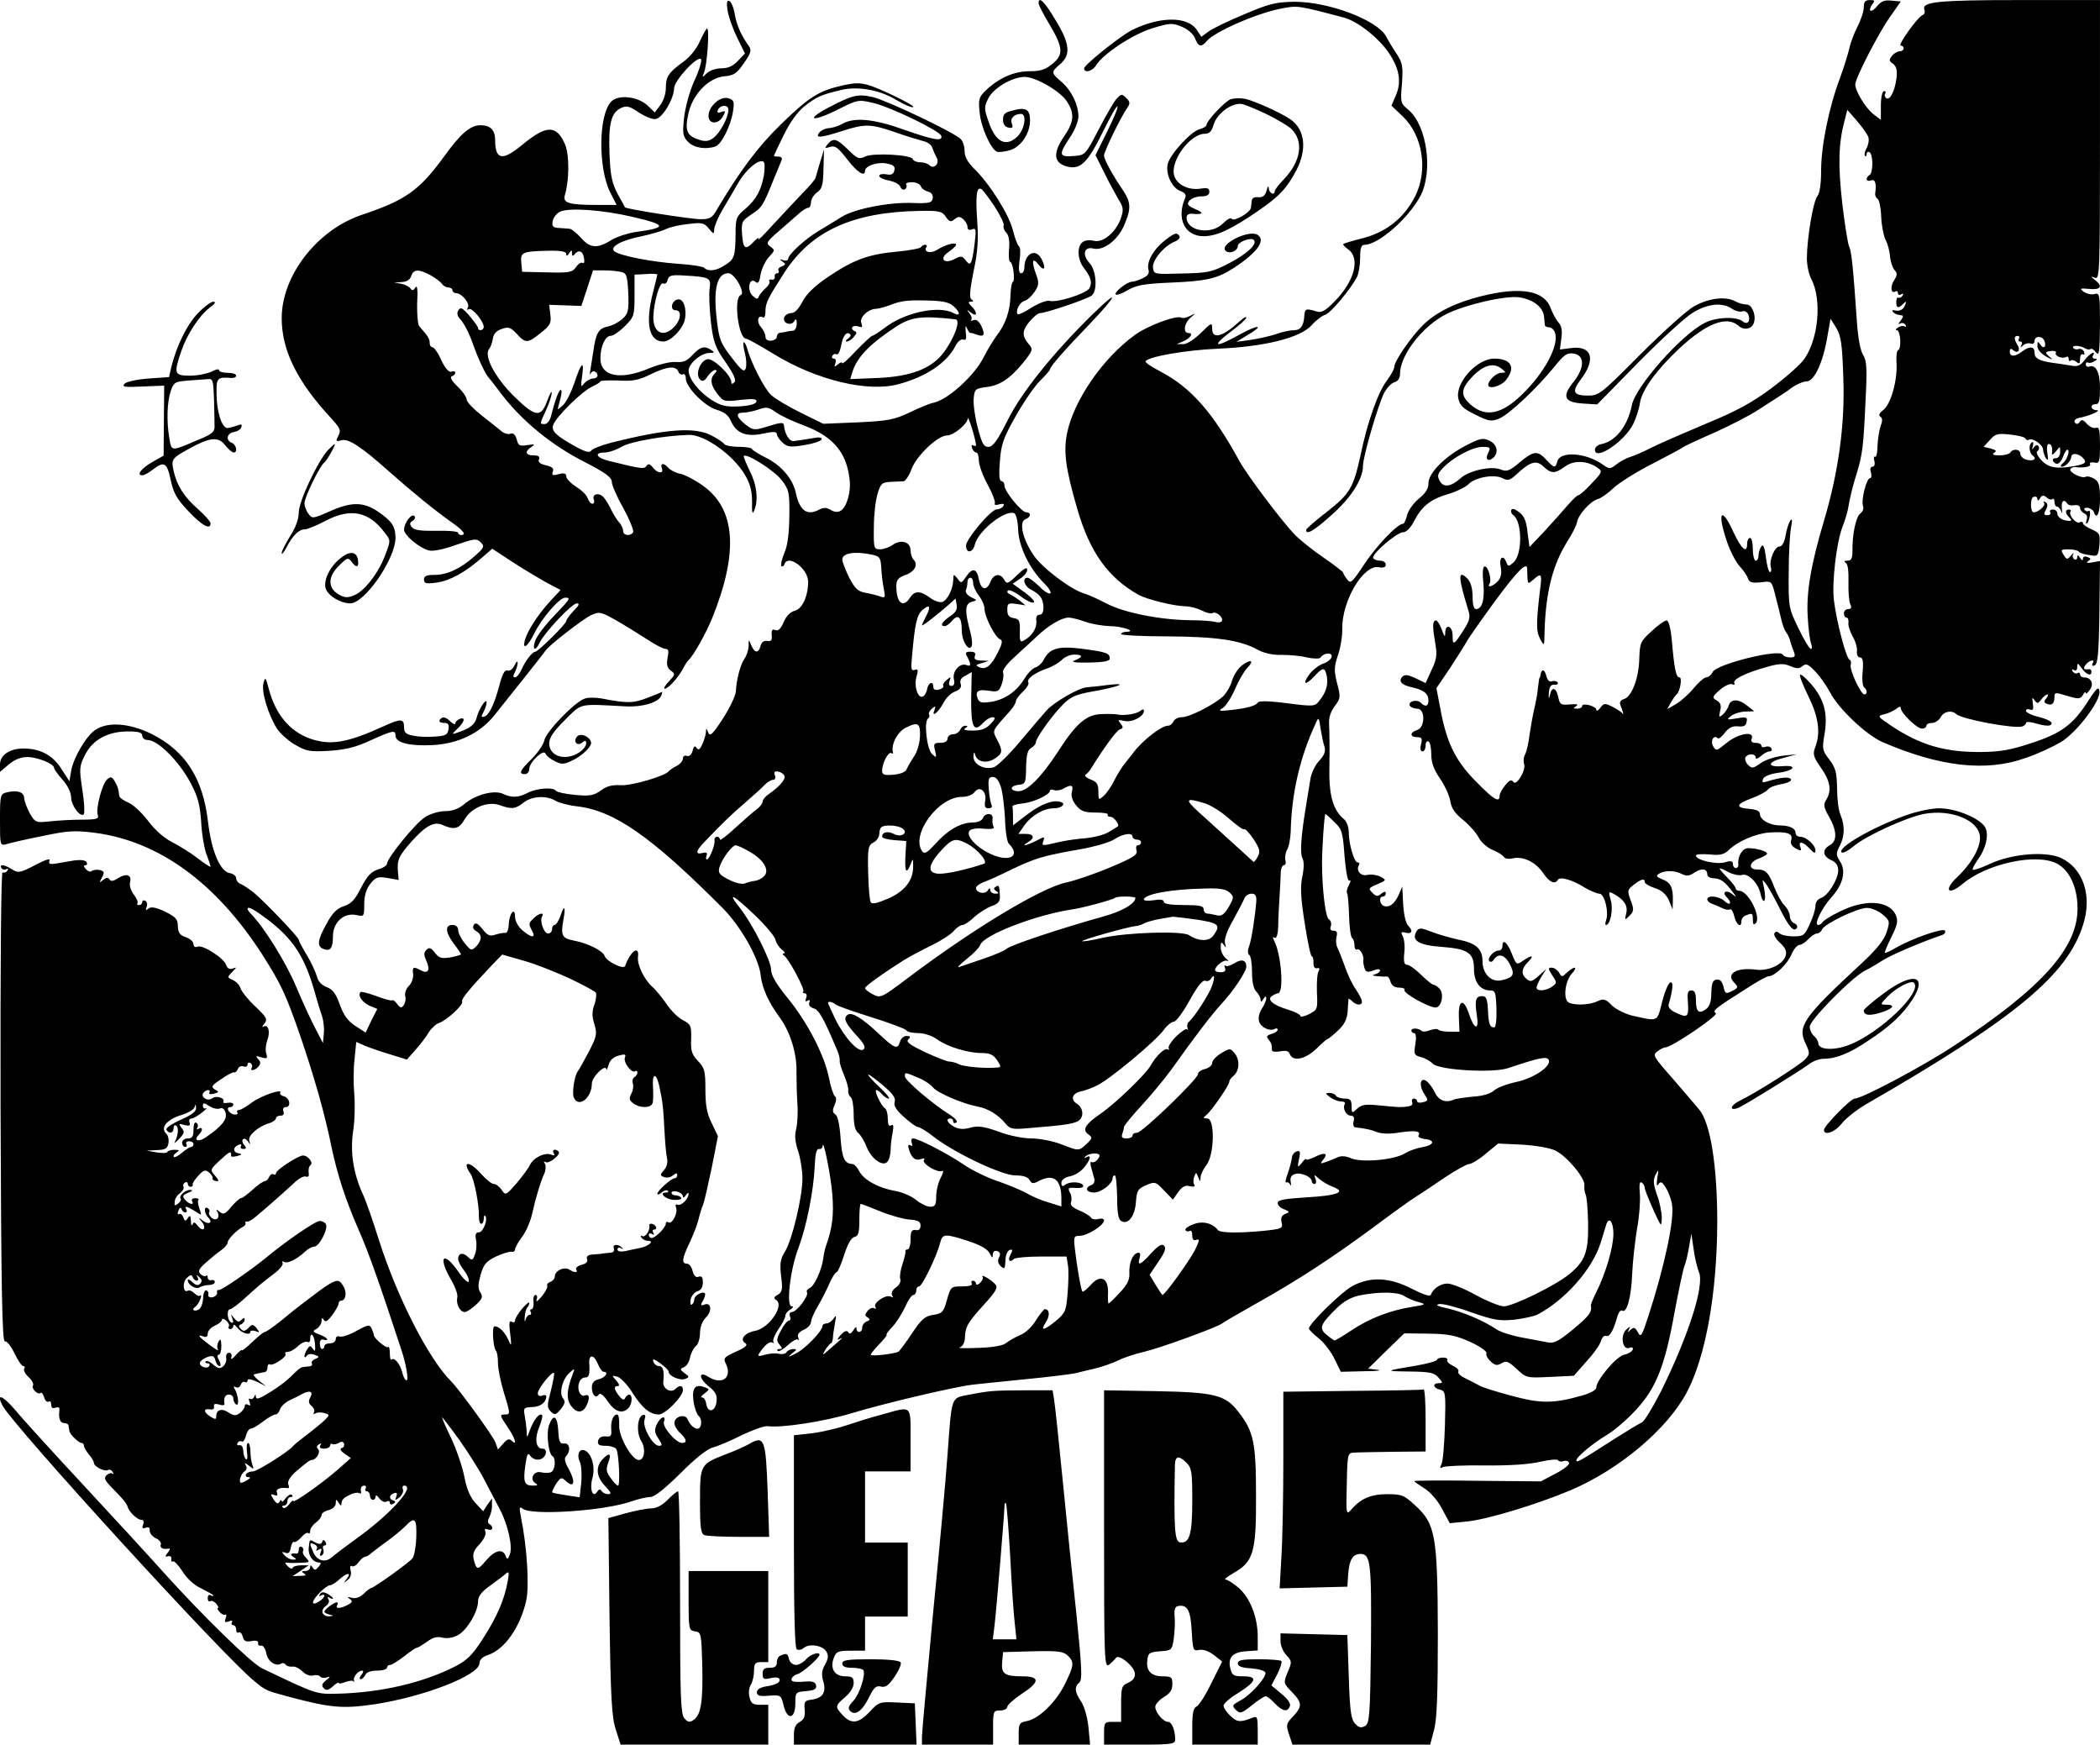 <?xml version="1.0" standalone="no"?>
<!DOCTYPE svg PUBLIC "-//W3C//DTD SVG 20010904//EN"
 "http://www.w3.org/TR/2001/REC-SVG-20010904/DTD/svg10.dtd">
<svg version="1.0" xmlns="http://www.w3.org/2000/svg"
 width="738pt" height="613pt" viewBox="0 0 738 613"
 preserveAspectRatio="xMidYMid meet">
<g transform="translate(0,613) scale(0.1,-0.1)"
fill="#000000" stroke="none">
<path d="M2557 6093 c3 -21 18 -63 33 -94 l28 -57 -25 -26 c-17 -18 -34 -26
-58 -26 -19 0 -41 -8 -51 -17 -17 -17 -17 -17 -10 2 11 24 20 155 11 155 -3 0
-14 -20 -25 -44 -11 -26 -34 -55 -57 -72 -54 -39 -63 -53 -63 -93 0 -20 -9
-47 -20 -61 l-19 -25 -25 24 c-35 33 -105 40 -129 13 -44 -48 -45 -232 -3
-317 l23 -45 -71 0 c-97 0 -119 7 -111 34 16 53 16 142 1 178 -30 70 -65 70
-151 -1 -70 -58 -95 -53 -95 18 0 34 -17 51 -51 51 -36 0 -69 -28 -127 -108
-88 -121 -136 -155 -288 -206 -158 -52 -284 -213 -284 -364 0 -113 54 -223
176 -354 30 -33 33 -41 23 -59 -10 -20 -9 -21 11 -16 25 7 69 -22 170 -112 79
-70 160 -136 217 -176 42 -29 53 -45 33 -45 -5 0 -10 4 -10 8 0 5 -34 8 -75 7
-54 -1 -79 2 -87 12 -9 11 -9 16 2 23 8 5 11 13 6 17 -10 10 -36 -25 -36 -48
0 -19 51 -63 87 -73 12 -4 51 3 94 19 67 23 74 24 89 9 14 -14 11 -19 -23 -49
-50 -44 -96 -65 -141 -65 -27 0 -36 -4 -36 -16 0 -14 7 -16 45 -11 47 7 100
36 159 88 l36 31 67 -44 c38 -25 92 -57 120 -73 l53 -28 -38 -41 c-41 -45 -76
-99 -87 -133 -11 -40 10 -25 33 22 25 52 88 125 108 125 21 0 19 -3 -40 -65
-30 -31 -59 -69 -65 -86 -12 -34 1 -39 16 -6 17 35 113 137 130 137 11 0 8 -7
-11 -26 -14 -15 -26 -31 -26 -36 0 -10 -99 -108 -109 -108 -10 0 -35 -32 -48
-62 -7 -16 -17 -28 -23 -28 -7 0 -8 6 0 19 5 11 10 26 9 33 0 7 -5 3 -11 -10
-6 -13 -17 -21 -25 -18 -9 4 -18 -13 -28 -52 -19 -70 -36 -104 -53 -110 -11
-3 -12 0 -3 16 6 11 11 26 11 34 0 18 -28 -24 -35 -54 -6 -24 -24 -38 -70 -53
-18 -6 -18 -5 3 15 25 24 29 42 7 34 -8 -4 -15 -10 -15 -16 0 -5 -7 -2 -16 6
-18 18 -30 20 -39 6 -3 -5 3 -10 14 -10 16 0 20 -5 17 -22 -2 -19 -10 -24 -47
-26 -24 -2 -58 -1 -76 3 -27 5 -33 11 -33 30 0 30 -11 31 -70 4 -132 -60 -188
-69 -261 -44 -71 26 -120 84 -144 173 -11 43 -13 45 -19 22 -8 -29 15 -107 46
-158 11 -18 40 -44 64 -58 41 -24 52 -26 122 -22 58 4 94 13 145 37 78 35 87
37 87 16 0 -25 50 -37 130 -33 91 5 165 41 216 103 57 71 175 219 182 230 13
19 127 107 158 123 31 14 34 13 90 -18 33 -19 81 -49 109 -67 27 -18 56 -33
64 -33 10 0 12 -8 7 -31 -4 -24 -2 -35 11 -45 17 -12 16 -14 -6 -38 -14 -14
-20 -26 -15 -26 12 0 48 39 65 72 6 12 15 25 18 28 17 14 62 94 85 151 92 230
81 380 -33 462 -26 19 -62 38 -79 42 -17 3 -36 13 -43 21 -15 18 -30 18 -23
-1 8 -21 -16 -19 -32 3 -10 12 -16 14 -22 5 -8 -12 -17 -11 -134 18 -43 11
-51 29 -13 29 13 0 41 9 61 21 32 18 147 38 234 41 55 2 156 -70 197 -139 20
-34 26 -58 26 -97 -1 -36 1 -45 7 -31 16 37 10 91 -15 140 -13 27 -23 51 -21
53 11 10 108 -52 133 -85 26 -34 28 -43 27 -127 -1 -61 -6 -104 -18 -130 -9
-22 -13 -42 -10 -45 4 -3 9 0 11 7 13 36 83 -16 83 -62 0 -51 -21 -96 -47
-102 -16 -4 -30 -19 -39 -40 -10 -23 -19 -32 -29 -28 -11 5 -14 0 -13 -17 2
-18 -1 -23 -15 -21 -12 2 -21 -4 -24 -17 -7 -27 -21 -27 -33 2 -9 22 -9 22 -9
-3 -1 -14 -7 -34 -15 -45 -15 -22 -28 -74 -30 -115 -1 -14 -21 -57 -45 -94
-37 -57 -46 -65 -52 -50 -7 16 -8 17 -8 2 -1 -9 -6 -29 -13 -43 -8 -19 -14
-22 -20 -13 -6 9 -10 7 -14 -10 -4 -14 -12 -21 -20 -18 -8 3 -14 -1 -14 -9 0
-8 -10 -20 -22 -26 -13 -7 -25 -15 -28 -19 -13 -17 -130 -51 -168 -49 -30 2
-50 -3 -70 -18 -25 -18 -38 -21 -91 -16 -34 3 -64 10 -67 14 -8 14 -66 10 -98
-6 -34 -18 -57 -19 -89 -4 -31 14 -96 -3 -135 -36 -20 -17 -42 -25 -67 -25
-21 0 -53 -9 -71 -21 -33 -20 -134 -144 -134 -164 0 -6 -14 -15 -32 -20 -24
-8 -38 -23 -59 -64 -21 -42 -35 -57 -61 -65 -24 -8 -40 -24 -60 -61 -32 -57
-35 -80 -12 -89 25 -10 34 2 34 44 0 49 38 84 82 75 27 -6 28 -6 28 38 0 30 7
53 21 71 19 24 26 27 61 21 l39 -7 -3 34 c-2 38 4 51 48 101 50 56 80 72 110
58 40 -18 58 -13 76 19 24 42 82 66 124 51 42 -15 55 -14 84 9 29 23 81 26
113 6 12 -7 46 -16 74 -19 131 -15 261 -105 513 -358 63 -64 126 -174 133
-234 5 -47 27 -95 67 -150 37 -50 61 -128 59 -191 0 -27 1 -76 3 -109 3 -33 0
-75 -4 -92 -6 -23 -4 -46 7 -78 8 -25 15 -68 15 -95 0 -66 -36 -216 -61 -257
-17 -27 -19 -42 -14 -87 6 -46 4 -55 -11 -65 -15 -8 -16 -13 -6 -19 29 -19
-25 -99 -74 -108 -38 -7 -56 -31 -34 -44 9 -6 -1 -15 -33 -29 -44 -20 -46 -23
-35 -45 21 -48 -15 -73 -62 -44 -34 22 -36 -3 -2 -31 27 -21 33 -33 30 -56 -4
-36 -31 -41 -36 -8 -2 13 -8 23 -15 23 -6 0 -2 6 9 14 18 14 18 15 2 21 -34
14 -47 -1 -41 -47 3 -24 12 -48 19 -54 13 -11 10 -44 -5 -44 -12 0 -27 15 -34
32 -8 22 -47 12 -47 -12 0 -9 9 -25 20 -35 23 -21 26 -35 7 -35 -22 0 -70 57
-64 74 10 26 -13 18 -25 -9 -9 -19 -8 -29 6 -50 14 -21 14 -25 2 -25 -22 0
-59 66 -51 91 5 15 3 20 -6 17 -20 -6 -23 -65 -5 -92 16 -26 11 -66 -9 -66
-24 0 -70 80 -69 121 1 22 -2 39 -7 39 -14 0 -23 -23 -21 -52 2 -23 -1 -27
-20 -25 -14 1 -23 -4 -26 -15 -3 -14 3 -18 27 -18 16 0 33 -5 37 -12 9 -15 14
-128 6 -128 -4 0 -16 12 -26 27 -16 21 -17 31 -8 55 12 32 3 36 -21 10 -25
-27 -21 -62 10 -94 21 -22 23 -28 10 -28 -8 0 -19 5 -23 11 -4 8 -9 7 -15 -2
-16 -25 -28 9 -17 48 11 39 -3 88 -28 97 -19 7 -28 -17 -16 -41 5 -10 7 -42 5
-71 l-6 -53 -46 7 c-25 4 -48 8 -50 10 -2 2 4 15 13 30 17 24 19 25 36 9 28
-25 33 -2 10 41 -15 26 -18 40 -11 47 18 18 13 48 -6 45 -15 -2 -19 6 -21 44
-3 53 -17 62 -32 22 -11 -27 -3 -101 11 -110 14 -8 10 -51 -5 -57 -8 -3 -23
-3 -35 0 -25 6 -41 -24 -20 -38 11 -7 9 -9 -8 -9 -30 0 -35 12 -27 70 6 42 9
48 18 34 7 -9 21 -15 32 -12 23 4 32 38 10 38 -23 0 -28 35 -11 76 8 20 13 39
10 42 -9 9 -29 -16 -42 -51 -11 -31 -12 -31 -12 -6 -1 15 -4 39 -7 55 -5 27
-3 29 26 30 30 1 49 16 50 38 0 4 -7 6 -15 2 -9 -3 -15 0 -15 9 0 15 50 78 57
71 2 -2 -3 -30 -11 -62 -14 -53 -14 -60 0 -74 14 -13 17 -12 35 9 14 18 17 27
8 37 -15 18 -3 68 22 90 20 18 20 18 10 -9 -19 -50 -21 -81 -6 -104 19 -28 41
-30 55 -4 14 28 12 44 -4 38 -17 -7 -30 22 -20 47 3 9 12 16 20 16 14 0 17 10
15 47 -3 34 15 36 29 3 7 -17 16 -30 21 -30 20 0 7 -20 -16 -26 -18 -4 -25
-13 -25 -29 0 -27 15 -41 25 -24 4 6 17 -4 31 -25 25 -37 51 -45 72 -24 14 14
16 48 3 48 -5 0 -11 -6 -14 -12 -3 -9 -10 -7 -21 7 -19 24 -20 35 -4 35 6 0 4
8 -6 19 -17 19 -17 19 3 14 11 -3 35 -27 52 -54 35 -56 63 -79 94 -79 23 0 85
63 85 86 0 17 -12 18 -26 4 -16 -16 -45 0 -43 24 4 39 -1 56 -15 56 -8 0 -17
7 -20 16 -4 11 2 10 24 -6 17 -12 30 -25 30 -30 0 -15 40 -32 58 -25 15 6 15
8 -2 20 -17 13 -17 15 -3 21 9 3 19 18 22 34 3 16 13 34 21 41 8 6 14 27 14
45 0 21 8 42 21 55 23 23 18 55 -6 45 -13 -5 -14 -2 -4 15 6 11 9 23 6 25 -8
8 -37 -8 -37 -21 0 -8 -4 -16 -9 -19 -4 -3 -6 5 -4 18 3 13 14 26 24 29 12 3
19 14 19 31 0 18 -4 24 -15 20 -9 -4 -16 3 -21 20 -3 14 -12 26 -20 26 -20 0
-17 19 11 77 13 28 27 64 30 80 4 15 10 37 15 48 5 11 18 70 31 131 l22 112
-22 46 c-17 34 -22 63 -22 118 0 65 -3 76 -26 100 -22 23 -26 36 -24 77 1 46
-1 52 -28 66 -17 8 -43 34 -59 58 -16 23 -39 51 -51 61 -28 26 -52 76 -49 103
6 44 -27 21 -45 -31 -5 -14 -66 16 -72 35 -6 18 -59 45 -108 54 -42 8 -47 18
-37 73 9 49 3 55 -11 12 -6 -16 -15 -30 -20 -30 -5 0 -9 -7 -9 -15 0 -8 -6
-15 -14 -15 -15 0 -30 45 -21 60 10 16 -12 11 -29 -6 -19 -18 -19 -20 -6 -45
15 -26 -3 -25 -35 3 -14 12 -25 32 -25 47 0 37 -21 11 -22 -28 -1 -17 -6 -30
-12 -29 -6 1 -22 -2 -35 -6 -19 -7 -28 -3 -46 20 -16 20 -24 24 -30 14 -5 -8
-2 -16 9 -22 21 -12 20 -32 -1 -54 -16 -15 -18 -15 -40 12 -13 16 -23 37 -23
47 0 10 -8 17 -20 17 -27 0 -25 -26 5 -66 14 -18 25 -35 25 -37 0 -2 -17 -7
-37 -11 -32 -5 -41 -2 -55 17 -13 17 -20 19 -29 10 -10 -10 -10 -18 -1 -38 15
-33 7 -48 -18 -35 -27 15 -32 13 -28 -13 1 -13 -5 -32 -15 -41 -10 -10 -15
-26 -13 -35 3 -9 1 -23 -4 -31 -9 -13 -12 -13 -24 2 -7 10 -15 16 -18 13 -2
-2 -27 4 -55 15 -28 10 -53 17 -56 14 -11 -11 6 -36 32 -48 l27 -11 -21 -41
-20 -42 -36 23 c-27 18 -41 37 -55 76 -14 39 -26 54 -47 61 -17 7 -29 20 -33
36 -4 15 -19 48 -35 75 -16 26 -29 51 -29 55 0 8 -111 125 -155 163 -17 14
-38 28 -47 32 -10 3 -18 13 -18 21 0 8 -10 16 -22 18 -34 5 -65 77 -77 181
-18 153 -79 248 -198 308 -77 38 -153 44 -197 15 -32 -20 -78 -98 -86 -145
l-6 -36 -28 43 c-30 48 -74 72 -133 72 -49 0 -83 -23 -83 -56 l0 -26 31 26
c20 17 42 26 65 26 36 0 94 -24 94 -38 0 -5 14 -24 30 -42 18 -20 30 -45 30
-62 0 -29 35 -74 45 -58 3 6 1 45 -6 88 -11 72 -10 80 10 120 27 53 80 82 151
82 38 0 50 -4 50 -15 0 -8 8 -15 18 -15 37 0 111 -74 153 -153 24 -46 32 -74
36 -135 2 -42 11 -94 19 -115 8 -20 14 -40 14 -42 0 -3 -20 10 -45 29 -24 19
-65 44 -90 57 -28 14 -61 43 -84 74 -22 29 -53 58 -70 65 -17 7 -32 18 -32 24
-3 26 -5 32 -16 51 -9 16 -14 17 -26 7 -18 -15 -42 -106 -33 -127 4 -12 -6
-15 -57 -15 -34 0 -84 -3 -112 -6 -48 -5 -51 -5 -70 28 -10 18 -19 42 -20 53
0 22 -24 30 -61 21 -23 -6 -24 -9 -24 -97 0 -90 0 -91 23 -85 12 4 68 17 124
28 90 19 113 21 185 12 226 -29 428 -176 591 -430 66 -104 82 -139 133 -286
50 -147 86 -274 109 -388 21 -99 49 -185 97 -295 33 -75 69 -176 146 -410 19
-55 29 -115 21 -115 -5 0 -12 12 -15 27 -8 31 -28 55 -38 46 -3 -4 -6 6 -6 22
0 16 -3 26 -6 22 -6 -6 -48 29 -50 41 0 4 -4 15 -8 24 -7 15 -12 14 -53 -8
-24 -14 -51 -23 -59 -20 -8 3 -14 -1 -14 -9 0 -8 -9 -15 -20 -15 -11 0 -20 -4
-20 -10 0 -5 -4 -10 -8 -10 -4 0 -8 8 -8 19 0 11 5 17 13 14 7 -3 13 -2 13 1
0 4 -12 11 -27 17 -25 9 -26 12 -10 20 9 6 17 18 17 27 0 12 3 14 8 4 6 -9 14
-4 30 18 12 16 22 34 22 40 0 5 4 10 9 10 16 0 21 30 8 50 -20 34 -23 33 -172
-82 -5 -4 -30 -24 -53 -43 -24 -19 -47 -35 -51 -35 -5 0 -24 -16 -44 -35 -21
-20 -37 -33 -37 -29 0 3 -9 -4 -21 -17 -12 -14 -19 -18 -16 -8 3 9 -1 16 -8
16 -7 0 -12 -8 -10 -18 2 -10 -3 -23 -11 -30 -11 -9 -18 -8 -34 6 -11 10 -23
15 -27 12 -3 -4 -1 -7 6 -7 7 0 10 -4 6 -10 -7 -12 -37 -1 -32 13 1 5 13 14
26 19 18 6 24 4 28 -12 3 -11 9 -20 15 -20 5 0 4 9 -2 20 -7 12 -7 20 -1 20 5
0 9 14 9 31 -1 24 -3 27 -10 15 -5 -9 -6 -21 -2 -28 4 -6 -9 1 -29 16 -40 30
-46 39 -22 30 10 -4 15 0 15 10 0 9 11 22 25 28 14 6 25 16 25 21 0 5 7 4 15
-3 8 -7 12 -16 9 -21 -3 -5 0 -9 5 -9 6 0 11 5 11 12 0 6 6 3 14 -7 14 -19 46
-29 46 -14 0 4 8 5 18 2 15 -6 15 -5 4 10 -13 15 -16 15 -29 1 -12 -12 -18
-13 -27 -3 -8 8 -8 13 2 16 6 3 12 10 12 16 0 8 -3 8 -12 -1 -9 -9 -14 -7 -25
6 -12 16 -13 16 -6 -2 4 -13 3 -17 -5 -12 -14 8 -16 46 -3 46 5 0 29 18 53 40
51 46 52 47 100 84 21 15 35 33 31 39 -3 6 -1 7 5 3 12 -7 45 9 74 36 10 10
25 18 33 18 17 0 50 64 40 79 -3 6 -13 11 -22 11 -14 0 -117 -70 -189 -130
-58 -47 -157 -115 -166 -113 -4 2 -7 -2 -5 -9 1 -6 -6 -14 -16 -16 -10 -2 -16
2 -15 8 2 7 -1 14 -7 16 -5 2 -11 -10 -11 -27 -1 -17 -7 -35 -15 -40 -16 -9
-28 -1 -13 9 6 4 14 16 18 27 4 11 4 16 0 13 -3 -4 -13 0 -21 8 -8 8 -18 12
-23 9 -16 -10 -20 29 -4 44 12 12 18 13 21 4 3 -7 9 -13 14 -13 6 0 7 6 3 13
-6 9 -4 9 7 -1 9 -8 10 -15 2 -23 -7 -7 -15 -5 -27 6 -9 9 -16 12 -16 7 0 -17
29 -34 42 -25 7 4 22 8 33 8 11 0 20 5 20 10 0 6 -5 9 -12 7 -7 -2 -13 3 -13
9 0 7 -3 10 -6 6 -3 -3 -12 0 -19 6 -10 10 -7 18 19 41 17 15 41 35 53 43 13
9 23 21 23 27 0 12 34 46 55 56 5 3 9 8 8 12 -2 5 0 7 5 6 4 -2 18 6 31 17 50
42 105 91 134 118 16 16 35 26 42 23 9 -3 12 2 10 14 -2 11 1 22 6 26 12 7 -8
34 -26 34 -17 0 -95 -51 -95 -62 0 -5 -4 -7 -9 -4 -5 3 -11 -1 -15 -9 -3 -8
-10 -15 -15 -15 -5 0 -25 -13 -43 -30 -18 -16 -36 -30 -41 -30 -5 0 -20 -14
-34 -30 -21 -26 -28 -29 -41 -18 -12 10 -14 10 -8 0 11 -19 -3 -35 -20 -21 -7
6 -12 15 -9 19 3 5 1 11 -5 15 -14 9 -13 -18 2 -33 18 -18 1 -27 -19 -11 -16
13 -17 12 -4 -4 8 -9 11 -21 7 -25 -4 -4 -14 1 -21 11 -10 13 -14 15 -18 5 -3
-7 -6 -2 -6 12 -1 19 -3 22 -11 10 -8 -12 -10 -12 -16 3 -3 9 -10 14 -15 11
-5 -3 -6 3 -2 12 4 11 8 13 11 6 2 -7 8 -12 13 -12 6 0 7 5 4 10 -9 15 2 12
31 -6 24 -16 24 -16 15 9 -5 14 -7 28 -4 31 4 3 -1 6 -11 6 -9 0 -14 -4 -11
-10 10 -16 -11 -12 -25 5 -10 12 -8 16 11 24 16 6 18 10 8 10 -18 1 -42 -22
-34 -31 3 -3 -1 -10 -9 -17 -11 -9 -14 -8 -12 6 0 10 9 24 19 31 9 7 15 17 12
22 -3 5 -1 11 5 15 5 3 10 1 10 -4 0 -6 4 -11 10 -11 5 0 9 3 7 8 -1 4 8 18
20 31 18 20 25 22 37 12 9 -7 14 -16 13 -19 -1 -4 1 -8 6 -10 18 -6 19 -1 2
18 -17 19 -17 21 19 54 33 31 40 34 38 15 -1 -4 9 -4 21 -1 19 5 19 7 4 10
-20 4 -18 23 3 30 7 3 10 0 7 -5 -3 -5 0 -10 8 -10 11 0 12 4 3 14 -6 7 -8 17
-4 20 4 4 12 1 17 -7 9 -13 10 -12 5 2 -5 18 30 50 72 62 12 4 22 12 22 17 0
5 7 9 16 9 10 0 14 6 10 15 -3 9 0 15 8 15 20 0 15 32 -6 38 -10 2 -16 8 -13
12 11 17 -68 -10 -100 -34 -18 -14 -39 -26 -45 -26 -6 0 -9 -4 -6 -9 4 -5 -2
-8 -11 -7 -19 3 -31 26 -14 26 6 0 11 4 11 9 0 6 -9 8 -20 6 -11 -2 -18 0 -15
4 7 13 -26 23 -39 12 -15 -12 -41 3 -32 18 4 6 12 11 17 11 6 0 8 -4 5 -9 -4
-5 3 -7 15 -4 19 5 20 7 4 15 -14 9 -12 14 22 36 21 15 42 26 46 24 4 -1 10 4
13 12 3 8 12 12 20 9 8 -3 14 0 14 7 0 6 5 8 10 5 6 -4 8 -11 5 -16 -9 -14 11
-11 24 4 8 10 7 17 -2 26 -10 11 -7 12 11 6 21 -6 23 -4 18 13 -4 11 -2 31 3
46 12 30 4 59 -13 49 -6 -4 -5 1 3 10 12 15 9 22 -31 60 -25 23 -48 52 -52 63
-3 12 -16 25 -28 31 -20 9 -20 9 -2 28 16 16 17 18 2 12 -11 -4 -19 0 -23 12
-7 24 -82 72 -100 65 -9 -4 -15 0 -15 9 0 8 -12 19 -27 24 -21 7 -27 16 -28
39 0 24 -7 32 -45 51 -32 15 -49 18 -58 11 -9 -8 -11 -7 -7 5 4 8 2 18 -4 22
-6 3 -11 1 -11 -4 0 -6 -5 -11 -12 -11 -6 0 -8 3 -5 6 3 4 -2 17 -12 30 -11
14 -17 33 -14 43 7 27 -12 34 -41 16 -17 -11 -26 -13 -31 -5 -5 8 -11 7 -23
-2 -13 -11 -14 -10 -4 8 10 18 9 23 -7 27 -11 2 -23 1 -28 -3 -4 -5 -14 -2
-21 6 -8 9 -9 14 -2 14 6 0 8 5 4 11 -4 7 -21 9 -48 5 -22 -4 -51 -9 -64 -11
-17 -2 -22 0 -18 11 4 9 -14 4 -51 -16 -53 -27 -59 -28 -80 -15 -26 17 -47 20
-38 5 4 -6 11 -7 17 -4 7 4 8 2 4 -5 -4 -6 -12 -9 -17 -6 -5 4 -8 -310 -7
-822 2 -654 6 -827 15 -826 7 2 22 -17 34 -42 12 -25 25 -45 31 -45 5 0 7 -4
3 -9 -3 -6 4 -19 16 -30 12 -11 18 -24 15 -29 -7 -11 18 -35 27 -26 3 3 8 -4
12 -15 3 -12 11 -19 16 -16 5 4 9 -1 9 -10 0 -11 5 -15 15 -11 9 3 15 1 14 -7
-4 -30 2 -47 16 -47 8 0 16 -4 16 -10 1 -5 2 -14 3 -18 1 -12 34 -43 43 -42 4
0 8 -4 8 -10 0 -5 8 -19 17 -30 10 -11 18 -25 18 -30 0 -13 38 -32 50 -25 5 3
12 0 16 -7 4 -7 4 -10 0 -6 -5 4 -14 1 -21 -5 -11 -10 -7 -18 18 -44 39 -39
52 -55 56 -68 4 -17 34 -45 47 -45 8 0 11 -6 7 -17 -5 -12 -2 -15 9 -11 10 4
15 1 14 -10 0 -9 9 -21 22 -27 12 -5 20 -16 17 -22 -4 -12 8 -18 29 -14 5 1 3
-5 -4 -14 -11 -14 -11 -16 1 -13 8 2 13 -3 11 -10 -1 -8 1 -11 6 -8 4 2 19
-13 33 -35 15 -24 40 -48 66 -60 24 -12 43 -23 43 -25 0 -3 -5 -2 -10 1 -6 3
-10 -1 -10 -10 0 -9 4 -14 9 -11 5 3 14 -1 21 -9 7 -8 9 -15 6 -15 -4 0 -1 -6
6 -14 7 -8 16 -12 20 -9 4 2 5 -4 1 -13 -5 -14 -3 -16 11 -11 10 4 15 3 11 -3
-3 -6 -1 -10 4 -10 6 0 11 -7 11 -16 0 -8 4 -13 9 -10 5 3 11 -3 14 -14 4 -16
11 -20 31 -16 16 3 25 0 23 -7 -1 -7 4 -11 11 -9 7 1 15 -11 18 -28 6 -29 34
-47 53 -35 5 3 12 1 15 -4 4 -5 14 -8 23 -7 9 2 25 -6 36 -17 11 -11 27 -17
38 -14 10 3 21 1 24 -4 3 -4 13 -6 23 -3 14 5 14 3 -2 -10 -15 -12 -17 -19 -8
-28 9 -9 16 -7 32 7 11 10 20 15 20 12 0 -4 11 -2 24 3 14 5 26 6 29 2 2 -4 3
-2 1 4 -3 13 15 34 29 34 5 0 4 -7 -3 -15 -7 -9 -8 -15 -2 -15 5 0 12 7 16 15
3 9 19 15 41 15 19 0 35 5 35 10 0 6 5 10 11 10 6 0 28 14 49 30 21 17 41 30
44 30 4 0 20 10 36 21 20 15 36 20 54 15 16 -4 37 -1 54 8 32 16 72 83 72 119
0 18 12 34 43 56 23 17 48 35 55 42 11 9 12 4 6 -28 -11 -63 -38 -125 -87
-201 -37 -58 -56 -76 -99 -98 -112 -57 -260 -91 -409 -95 -79 -2 -75 -3 -268
89 -39 19 -209 185 -346 337 -49 55 -175 192 -280 305 -105 113 -213 231 -240
264 -46 54 -70 63 -46 17 41 -75 777 -881 885 -968 39 -32 40 -33 114 -53 154
-41 194 -45 310 -28 174 27 367 102 367 144 0 12 11 23 30 29 58 19 113 97
134 190 12 50 3 191 -18 293 -7 36 -6 40 6 31 30 -25 288 -8 383 26 23 8 53
15 65 15 15 0 51 29 106 83 50 51 96 87 114 91 16 4 62 23 101 43 40 19 80 33
91 32 49 -7 199 16 298 46 112 34 362 93 425 100 19 2 103 11 185 19 83 8 161
18 175 21 14 4 45 11 70 17 25 6 61 19 80 28 19 10 60 23 90 30 56 13 257 86
275 100 6 5 60 36 120 70 148 83 261 157 408 265 67 50 136 100 153 110 17 11
63 41 102 68 39 26 77 47 85 47 8 0 35 16 58 36 l44 36 85 -4 c50 -3 99 -12
117 -21 42 -22 104 -97 101 -122 -1 -11 1 -25 4 -31 4 -6 8 -51 9 -100 2 -102
-10 -135 -66 -181 -47 -39 -198 -113 -230 -113 -14 0 -59 18 -99 40 -40 22
-84 40 -99 40 -25 0 -51 -18 -59 -40 -2 -7 -30 3 -67 22 -78 40 -144 43 -207
10 -37 -19 -154 -133 -154 -150 0 -4 15 -19 34 -34 19 -15 44 -48 56 -73 l22
-45 81 2 c45 0 67 3 48 5 l-33 4 63 62 64 62 85 -1 c71 -1 95 -6 147 -29 34
-16 59 -33 57 -40 -3 -6 4 -19 15 -29 15 -14 23 -15 38 -6 16 10 24 7 53 -20
34 -32 35 -32 118 -28 l83 4 44 50 c25 27 48 59 51 72 4 13 12 21 19 18 12 -4
25 18 40 72 4 12 11 20 16 17 16 -11 32 48 35 130 2 44 10 115 17 157 8 42 12
98 10 123 -3 32 -1 45 6 40 6 -3 11 -12 11 -18 0 -7 14 -41 30 -77 28 -62 29
-63 30 -30 0 19 -7 56 -17 82 -13 38 -14 51 -5 70 11 21 12 20 6 -12 -3 -24
-2 -31 4 -21 8 11 13 9 26 -12 9 -14 19 -40 22 -59 9 -52 -26 -217 -83 -392
-23 -71 -27 -77 -37 -57 -10 17 -14 19 -25 9 -11 -11 -12 -10 -6 2 6 11 4 11
-10 -2 -22 -21 -13 -73 11 -64 10 4 14 1 12 -6 -3 -7 -16 -15 -30 -18 -27 -5
-98 -89 -98 -115 0 -9 -20 -20 -52 -29 -99 -28 -144 -28 -247 0 -53 14 -103
30 -111 35 -8 5 -30 16 -48 25 -18 8 -30 19 -27 24 3 6 -5 15 -19 21 -14 7
-23 16 -20 20 3 5 -4 9 -15 9 -12 0 -21 -4 -21 -8 0 -4 -35 -14 -77 -21 -108
-18 -109 -19 -17 -20 68 -1 84 -4 99 -21 16 -18 16 -20 2 -20 -24 0 -21 -17 4
-23 19 -5 20 -11 17 -124 -2 -65 -7 -127 -12 -137 -7 -15 -6 -17 4 -11 7 4 74
7 149 6 87 -1 157 4 194 13 31 7 60 10 63 5 2 -4 11 -6 18 -3 8 3 17 1 20 -5
4 -6 -17 -23 -46 -38 l-53 -28 -222 2 c-123 2 -223 1 -223 -1 0 -2 16 -13 35
-25 20 -12 46 -41 62 -71 l28 -52 60 6 c67 6 244 59 365 110 171 73 339 214
408 344 66 125 106 345 107 597 0 200 -24 350 -64 397 -14 17 -57 67 -95 111
-66 75 -69 80 -51 93 10 8 23 14 28 14 22 0 188 113 177 120 -13 8 -6 15 105
85 38 25 74 45 81 45 21 0 66 43 80 77 8 18 20 33 28 33 7 0 21 9 31 20 10 11
24 20 30 20 7 0 15 6 18 14 8 20 125 76 158 76 15 0 40 -10 55 -23 26 -22 26
-25 14 -63 -9 -27 -35 -60 -88 -109 -204 -189 -226 -220 -197 -281 16 -34 16
-37 -1 -56 -20 -21 -173 -118 -229 -145 -34 -16 -40 -38 -7 -26 19 7 213 127
251 155 13 10 36 18 51 18 42 0 90 19 155 63 78 51 121 92 156 145 55 87 1 98
-102 21 -38 -28 -69 -55 -69 -59 0 -18 20 -20 59 -8 45 14 54 28 19 28 -21 0
-21 1 6 29 29 30 82 58 92 48 32 -32 -121 -178 -229 -219 -53 -20 -107 -17
-107 7 0 7 -7 18 -15 25 -8 7 -15 21 -15 33 0 23 150 175 195 197 17 8 44 25
62 36 27 18 143 67 206 88 10 3 16 10 12 16 -7 11 -119 -29 -174 -61 -18 -11
-35 -18 -37 -17 -2 2 9 27 23 56 22 44 24 57 15 78 -24 51 -110 56 -201 9 -27
-13 -52 -29 -56 -35 -3 -5 -10 -10 -15 -10 -17 0 12 59 46 97 41 45 53 93 30
127 -14 22 -14 28 -1 53 18 34 19 72 3 110 -7 15 -12 58 -12 94 -1 55 -5 71
-27 100 -25 32 -26 38 -17 90 12 72 -1 121 -46 174 -19 22 -37 38 -40 34 -3
-3 10 -36 29 -75 36 -73 44 -129 24 -180 -9 -24 -6 -34 20 -71 33 -47 39 -81
19 -113 -11 -17 -9 -27 10 -60 28 -49 29 -86 2 -100 -27 -15 -25 -38 5 -52 17
-7 25 -19 25 -36 0 -32 -36 -89 -60 -97 -12 -4 -20 -15 -20 -28 0 -12 -9 -41
-20 -64 -18 -40 -22 -43 -58 -43 -21 0 -43 5 -49 11 -7 7 -13 7 -17 0 -4 -5 5
-21 20 -34 19 -18 24 -30 19 -46 -9 -30 -61 -54 -104 -48 -68 9 -108 -15 -76
-46 14 -15 14 -17 -4 -27 -27 -14 -28 -13 -35 16 -5 17 -12 24 -24 22 -13 -2
-17 -14 -18 -47 0 -30 -6 -48 -19 -57 -25 -18 -35 -9 -35 32 0 24 -4 34 -16
34 -13 0 -15 -9 -12 -45 3 -49 -2 -53 -45 -32 -16 7 -25 18 -23 27 16 56 17
82 6 78 -7 -2 -20 -33 -29 -69 -18 -71 -12 -68 -103 -48 -26 6 -58 22 -73 36
-22 23 -29 25 -51 15 -29 -14 -83 -15 -102 -4 -19 12 -12 74 11 100 24 26 12
30 -16 5 -18 -17 -19 -17 -28 0 -6 9 -17 17 -26 17 -13 0 -13 -3 2 -27 17 -25
17 -27 -1 -40 -21 -15 -54 -17 -54 -3 0 6 8 23 17 38 l17 27 -27 -24 c-22 -20
-29 -22 -42 -11 -20 17 -19 36 5 60 24 24 13 26 -18 4 -22 -15 -23 -15 -39 25
-16 41 -33 54 -33 26 0 -8 -6 -15 -14 -15 -17 0 -41 -28 -32 -37 4 -4 10 -3
14 3 17 26 39 21 57 -12 20 -38 15 -48 -27 -58 -37 -9 -68 22 -68 67 0 44 -24
64 -87 76 -27 6 -69 18 -92 27 -36 14 -44 15 -52 3 -21 -33 5 -50 88 -56 92
-7 113 -21 113 -77 0 -47 22 -76 57 -76 18 0 20 -7 22 -65 1 -38 -2 -65 -8
-65 -15 0 -20 12 -22 63 -2 37 -6 47 -20 47 -23 0 -27 -14 -19 -67 9 -56 -9
-52 -28 6 -19 56 -38 48 -35 -15 l2 -49 -34 0 c-18 0 -37 3 -40 7 -4 4 -17 3
-30 -2 -13 -5 -26 -6 -29 -2 -11 10 -36 11 -36 1 0 -5 5 -9 10 -9 6 0 8 -15 4
-39 -6 -35 -4 -39 19 -45 14 -3 33 -14 43 -24 23 -22 210 -33 264 -15 107 36
135 42 142 30 14 -21 -51 -66 -115 -79 -32 -7 -66 -20 -77 -30 -12 -11 -39
-19 -72 -21 -29 -3 -61 -7 -70 -11 -27 -12 -52 -3 -65 25 -7 15 -20 32 -28 39
-23 19 -30 -13 -10 -43 15 -23 15 -25 -5 -30 -11 -3 -20 -1 -20 4 0 5 -5 9
-11 9 -6 0 -9 -6 -6 -13 4 -12 -7 -16 -45 -17 -7 0 -39 3 -71 6 -47 5 -61 3
-77 -11 -19 -18 -20 -17 -20 8 0 22 -5 27 -24 27 -14 0 -28 5 -31 10 -3 6 -14
10 -23 10 -15 -1 -15 -2 2 -15 11 -8 28 -15 39 -15 10 0 16 -4 13 -9 -9 -15 5
-41 21 -41 10 0 14 -7 10 -20 -3 -11 0 -21 6 -21 40 -5 55 -8 77 -17 16 -6 46
-7 79 -1 55 8 76 5 66 -11 -3 -5 7 -10 22 -12 39 -4 33 -22 -10 -29 -19 -3
-46 -13 -59 -21 -35 -23 -150 -34 -189 -18 -22 9 -36 10 -52 2 -12 -5 -31 -13
-41 -16 -16 -6 -17 -4 -6 9 19 23 6 28 -29 10 -17 -8 -31 -12 -31 -8 0 4 -7
-2 -15 -13 -15 -18 -16 -17 -10 13 6 27 4 32 -9 27 -9 -3 -16 -14 -16 -23 -1
-9 -7 -33 -14 -53 -8 -21 -10 -35 -6 -33 5 3 11 -1 14 -7 4 -7 4 -3 2 9 -3 15
2 24 15 28 20 7 59 -10 59 -25 0 -6 4 -10 10 -10 5 0 7 8 3 18 -6 16 -5 16 13
0 10 -9 32 -22 48 -28 49 -18 16 -31 -93 -37 -77 -5 -101 -9 -101 -20 0 -7 10
-18 23 -22 20 -8 20 -10 4 -16 -13 -6 -17 -14 -13 -30 5 -21 2 -23 -67 -30
-83 -8 -149 -7 -157 3 -18 24 -52 33 -85 21 -19 -7 -32 -16 -29 -21 3 -5 10
-6 15 -3 5 4 9 -4 9 -15 0 -16 5 -20 15 -16 12 4 10 -4 -6 -37 -20 -38 -105
-157 -114 -157 -1 0 -12 16 -24 36 l-21 35 31 46 c23 33 28 48 20 56 -8 8 -20
1 -45 -26 -38 -42 -50 -47 -41 -17 4 14 2 20 -7 18 -18 -4 -31 -37 -29 -73 1
-22 -8 -40 -34 -67 -19 -21 -37 -38 -39 -38 -2 0 -3 16 -2 36 2 54 -27 68 -60
30 -14 -15 -27 -26 -30 -24 -5 5 -20 91 -27 154 -4 38 -3 42 18 42 26 0 85 37
85 54 0 6 -9 8 -20 5 -11 -3 -23 -1 -26 5 -4 6 -22 17 -41 25 -24 10 -33 19
-29 29 3 9 2 24 -4 34 -8 16 -6 18 20 16 18 -1 29 2 27 8 -5 14 -48 16 -64 3
-9 -7 -13 -5 -13 7 0 10 11 19 30 23 17 3 39 17 50 31 23 28 26 47 8 36 -7 -4
-9 -3 -5 1 9 11 38 16 49 9 4 -3 2 -11 -5 -18 -6 -8 -16 -12 -21 -9 -4 3 -5
-4 -2 -16 3 -11 8 -29 11 -40 4 -11 0 -21 -10 -25 -24 -9 -18 -26 10 -26 25 0
65 31 65 50 0 6 3 10 8 10 4 0 7 -34 8 -76 0 -54 4 -78 14 -84 24 -15 49 17
52 67 3 40 7 46 36 59 31 13 34 12 63 -19 l31 -32 19 27 c14 19 25 25 41 20
13 -3 19 -1 15 6 -4 5 -4 18 0 28 6 16 7 16 14 -2 7 -18 8 -18 8 -1 1 11 10
30 21 44 28 36 30 163 3 163 -16 1 -16 2 -3 13 18 14 80 104 80 116 0 5 6 14
14 20 22 18 24 56 6 79 -17 20 -17 20 -49 1 -17 -10 -31 -25 -31 -34 0 -8 -11
-17 -25 -21 -14 -3 -25 -11 -25 -18 0 -17 -196 -206 -214 -206 -9 0 -16 -4
-16 -10 0 -5 -9 -10 -21 -10 -15 0 -19 4 -15 16 3 9 6 19 6 24 0 5 28 39 63
77 34 37 80 93 102 123 83 117 147 200 176 231 43 46 89 115 89 133 0 23 -17
28 -43 11 -13 -8 -27 -12 -31 -8 -4 4 -4 1 -1 -8 4 -10 -1 -15 -15 -15 -11 0
-20 3 -20 7 0 15 32 39 43 33 7 -3 4 1 -5 9 -10 8 -18 25 -18 38 0 20 2 21 11
9 8 -12 9 -11 4 6 -3 14 6 42 28 80 18 33 36 67 40 77 3 9 15 17 25 17 14 0
18 -7 17 -27 -4 -52 -17 -138 -26 -160 -5 -13 -4 -25 1 -28 6 -4 10 -30 10
-60 0 -34 5 -59 15 -69 8 -8 15 -21 15 -28 0 -10 3 -9 10 2 7 11 10 11 10 2 0
-7 -7 -24 -16 -37 -9 -14 -13 -33 -9 -44 6 -21 38 -36 55 -26 5 3 10 2 10 -3
0 -5 -10 -12 -22 -15 -16 -5 -19 -9 -10 -19 10 -13 12 -18 12 -38 0 -5 13 -7
29 -4 20 4 30 2 34 -10 11 -27 54 -18 93 19 19 19 38 35 40 35 3 0 19 13 36
29 22 21 32 39 34 67 1 22 3 41 3 44 1 2 6 -1 13 -8 16 -16 37 -15 34 1 -1 7
-11 26 -22 42 -12 17 -29 53 -38 80 -10 28 -22 57 -26 66 -5 9 -6 26 -3 38 4
15 1 21 -11 21 -10 0 -13 5 -9 16 3 9 0 20 -7 24 -12 7 -24 107 -24 200 0 47
8 170 12 170 1 0 15 -12 31 -28 27 -25 30 -35 36 -119 5 -56 11 -90 17 -87 6
4 5 -3 -1 -15 -7 -12 -10 -25 -7 -29 3 -5 6 -41 7 -80 1 -40 6 -75 11 -78 4
-3 8 -14 8 -25 0 -11 4 -18 9 -15 9 6 26 -22 22 -38 -1 -4 1 -16 4 -27 5 -15
11 -16 31 -9 14 6 24 6 24 0 0 -4 -8 -11 -17 -13 -13 -3 -11 -5 7 -7 14 -1 29
-2 33 -1 5 1 11 -8 14 -19 4 -13 14 -20 30 -20 13 0 22 -4 19 -9 -6 -10 85
-61 109 -61 20 0 31 46 15 65 -7 8 -17 15 -22 15 -5 0 -24 16 -44 35 -19 19
-41 35 -49 35 -10 0 -13 11 -10 41 3 23 0 49 -5 59 -8 15 -6 17 10 13 21 -6
27 6 10 23 -11 11 -18 44 -20 99 l-2 40 -12 -28 c-15 -33 -33 -47 -53 -40 -15
6 -18 33 -3 33 6 0 10 5 10 11 0 8 -5 7 -16 -1 -12 -11 -18 -10 -31 3 -15 15
-14 17 17 30 33 14 33 15 11 27 -13 6 -33 9 -46 6 -23 -6 -41 16 -29 35 3 5 1
9 -5 9 -12 0 -31 64 -31 106 0 17 -7 37 -16 45 -40 33 -55 85 -52 192 1 56 0
118 -1 139 -2 25 4 45 19 66 21 28 22 33 9 81 -11 44 -11 58 3 99 9 26 16 68
15 93 -1 99 75 227 129 216 16 -3 24 0 24 9 0 8 -9 14 -19 14 -11 0 -22 4 -25
9 -8 13 83 91 105 91 11 0 26 15 38 38 27 53 58 78 120 96 30 9 62 25 72 35
23 24 90 36 119 21 19 -10 26 -8 49 13 48 45 70 52 95 28 28 -26 40 -26 76 0
31 23 79 21 115 -5 17 -12 16 -15 -21 -54 -21 -23 -43 -42 -47 -42 -5 0 -20
-15 -35 -32 -15 -18 -52 -59 -82 -92 l-55 -58 -7 53 c-4 39 -12 57 -30 70 -14
11 -24 14 -27 7 -2 -6 1 -13 6 -17 33 -21 34 -138 2 -167 -17 -15 -19 -15 -25
0 -11 29 -27 18 -20 -16 4 -22 1 -37 -10 -50 -18 -19 -40 -25 -29 -8 8 13 -5
60 -17 60 -7 0 -9 -22 -5 -58 5 -59 -4 -92 -26 -92 -8 0 -12 17 -12 45 0 29
-7 51 -18 62 -34 34 -33 6 3 -111 8 -24 5 -37 -18 -72 -32 -51 -38 -53 -37
-17 0 33 -25 44 -26 11 0 -19 -3 -16 -13 12 -7 19 -17 33 -22 30 -10 -5 -10
-22 1 -87 6 -33 3 -52 -14 -87 l-21 -46 -35 17 c-26 12 -38 14 -46 6 -16 -16
-4 -30 34 -38 40 -9 57 -22 57 -46 0 -21 -11 -24 -27 -8 -14 14 -47 4 -38 -11
3 -5 15 -10 26 -10 28 0 28 -66 -1 -75 -26 -8 -26 -25 0 -25 17 0 19 -5 14
-25 -4 -15 -2 -25 5 -25 6 0 11 9 11 21 0 11 5 17 10 14 6 -3 10 -24 10 -46 0
-29 9 -53 31 -85 17 -25 33 -60 36 -80 4 -24 17 -43 45 -65 21 -17 46 -45 54
-61 8 -16 30 -36 49 -44 18 -7 37 -19 40 -25 4 -6 17 -8 30 -5 36 9 81 -12
107 -50 23 -34 42 -43 53 -25 7 12 51 0 95 -28 19 -11 42 -21 51 -21 18 0 34
-66 23 -94 -3 -9 -3 -16 0 -16 15 0 26 54 17 86 -9 31 -8 33 9 24 37 -20 52
-42 45 -69 -6 -25 -5 -25 11 -9 16 16 17 22 5 54 -13 35 -12 38 10 55 27 21
39 24 39 10 0 -5 16 -15 35 -21 25 -8 40 -22 50 -43 l13 -32 1 32 c1 45 -8 63
-38 74 -20 8 -22 12 -11 19 20 13 57 12 81 -1 16 -8 26 -7 45 6 25 16 44 13
44 -8 0 -7 11 -13 25 -13 24 -2 36 -11 65 -49 14 -19 14 -19 -3 -6 -20 16 -37
7 -19 -11 19 -19 14 -33 -6 -15 -20 19 -62 23 -62 7 0 -6 8 -13 18 -16 9 -3
25 -10 35 -15 10 -5 22 -7 27 -4 4 3 11 -8 15 -25 7 -30 25 -42 25 -16 0 8 7
17 16 20 23 9 24 8 24 -16 0 -15 3 -19 10 -12 21 21 -26 114 -57 114 -7 0 -13
4 -13 8 0 5 -14 23 -31 40 -35 36 -34 39 7 17 16 -8 37 -12 46 -9 22 7 57 -29
65 -66 3 -16 9 -28 13 -25 4 3 4 22 0 42 -8 35 -8 36 6 18 8 -11 29 -48 46
-82 34 -69 52 -90 63 -73 3 5 -1 13 -9 16 -9 3 -16 15 -16 25 0 10 -8 27 -19
38 -10 10 -26 39 -36 65 -19 50 -30 61 -59 61 -32 0 -30 25 3 38 17 6 31 14
31 18 0 8 -37 19 -66 19 -21 0 -38 -29 -35 -57 1 -7 -3 -13 -9 -13 -5 0 -10 6
-10 14 0 11 -7 13 -29 6 -30 -8 -101 8 -101 24 0 5 21 6 48 4 37 -4 51 0 67
15 33 32 95 58 142 62 63 4 85 -3 78 -26 -4 -12 1 -22 16 -30 19 -10 21 -9 16
5 -9 23 9 20 33 -6 15 -16 20 -18 20 -6 0 19 -32 48 -53 48 -9 0 -17 6 -17 14
0 16 -21 26 -58 26 -34 1 -67 20 -67 40 0 10 -12 16 -37 18 -51 4 -48 17 10
38 26 10 50 23 55 30 4 7 25 15 47 19 23 4 37 11 34 17 -6 10 -36 7 -82 -7
-18 -6 -21 -4 -16 8 3 9 24 18 55 22 57 8 67 28 12 23 -55 -4 -52 15 4 29 l48
13 -48 -5 c-27 -3 -62 -14 -79 -26 -27 -19 -31 -20 -45 -6 -8 8 -12 20 -9 26
9 15 36 14 36 -1 0 -6 7 -4 18 5 10 10 24 17 31 17 7 0 9 5 6 11 -4 6 -13 8
-21 5 -8 -3 -14 -1 -14 4 0 6 -9 10 -20 10 -13 0 -18 5 -14 15 11 28 -48 18
-88 -15 -36 -29 -37 -30 -48 -11 -10 19 3 41 17 27 3 -3 15 6 25 20 14 18 28
24 46 22 20 -2 28 2 30 16 4 16 0 18 -35 12 -35 -6 -37 -5 -19 9 11 8 34 15
50 15 l31 1 -24 19 c-30 25 -58 26 -66 1 -3 -11 -13 -25 -21 -32 -13 -11 -14
-9 -9 13 5 19 2 29 -12 37 -17 10 -16 13 11 37 16 14 35 23 43 20 8 -3 11 -2
8 4 -7 12 35 34 108 55 48 14 64 15 88 5 23 -10 32 -10 44 0 12 10 20 7 46
-21 17 -18 39 -50 50 -71 29 -57 127 -150 184 -175 201 -87 365 -106 504 -56
42 14 97 40 124 56 56 34 140 145 135 178 -2 18 -9 13 -37 -30 -59 -93 -100
-121 -231 -161 -59 -18 -96 -23 -172 -22 -112 2 -194 28 -287 89 -55 37 -55
37 -27 44 15 4 34 13 42 20 8 7 14 7 14 1 0 -17 57 -72 74 -72 9 0 16 5 16 10
0 6 9 10 20 10 10 0 24 9 30 20 11 21 39 26 55 11 19 -18 207 -53 233 -43 6 2
12 8 12 12 0 5 15 4 32 -1 42 -12 58 -11 58 1 0 5 -20 15 -45 21 -25 6 -45 16
-45 21 0 6 6 8 14 5 11 -4 13 1 10 21 -3 21 -2 24 6 12 9 -13 12 -13 24 3 7 9
17 17 21 17 4 0 2 -6 -4 -14 -9 -10 -8 -15 3 -19 17 -7 26 1 26 24 0 17 3 17
45 4 40 -12 46 -11 55 3 5 10 10 13 10 8 0 -6 6 -1 14 10 16 21 5 44 -20 44
-8 0 -14 5 -14 11 0 5 -4 8 -9 4 -5 -3 -13 0 -17 6 -4 8 -3 9 4 5 8 -4 12 0
12 11 0 15 2 14 16 -5 16 -23 34 -29 34 -12 0 5 -3 9 -7 9 -20 -3 -24 2 -13
16 14 17 35 20 24 4 -4 -7 -1 -10 7 -7 11 4 15 42 17 186 l2 181 -27 -5 c-18
-3 -23 -1 -15 4 11 8 11 10 -2 15 -9 4 -16 1 -16 -6 0 -8 -4 -6 -10 3 -7 11
-10 11 -10 2 0 -7 -5 -10 -10 -7 -6 4 -8 12 -4 18 3 7 -1 4 -8 -5 -13 -15 -15
-15 -26 3 -11 17 -9 19 16 19 16 0 32 -3 36 -7 7 -7 18 -11 51 -15 17 -3 20 4
23 38 3 38 0 42 -27 54 -17 7 -31 17 -31 22 0 5 -5 6 -11 3 -11 -8 -40 25 -33
37 3 5 0 8 -5 8 -14 0 -14 -13 1 -28 8 -8 9 -12 1 -12 -23 0 -43 12 -43 26 0
8 -7 14 -16 14 -8 0 -12 -4 -9 -10 3 -5 -1 -10 -10 -10 -12 0 -14 4 -5 19 7
14 7 22 -2 27 -7 4 -8 3 -4 -4 5 -9 -21 -32 -37 -32 -12 0 -13 50 -1 54 8 3
14 0 14 -7 0 -8 3 -7 9 2 7 12 13 12 24 3 7 -7 17 -9 20 -5 4 3 7 -1 7 -10 0
-9 4 -17 9 -17 5 0 12 -8 15 -17 3 -10 4 -6 2 10 -3 26 7 36 19 18 3 -6 14 -8
25 -6 12 2 20 -2 20 -10 0 -7 7 -15 15 -19 9 -3 12 -12 8 -23 -3 -10 -3 -15 1
-12 10 9 16 50 6 44 -5 -3 -11 -1 -14 4 -4 5 2 8 11 7 9 -2 19 -8 21 -14 10
-31 22 -6 22 46 0 47 -4 60 -20 70 -12 7 -25 10 -30 7 -12 -8 -61 16 -54 27 3
5 11 8 17 7 30 -4 58 2 52 10 -3 6 4 8 15 6 18 -4 20 1 20 62 0 52 -3 64 -14
60 -8 -3 -22 3 -32 14 -13 15 -19 16 -25 7 -4 -7 -11 -9 -15 -5 -9 9 -2 17 22
21 35 8 70 25 52 25 -22 1 -24 21 -3 21 12 0 15 13 15 56 0 56 -14 84 -38 76
-6 -2 -12 1 -12 8 0 6 4 9 8 6 4 -2 14 -1 22 5 11 6 12 9 2 9 -7 0 -10 5 -7
10 13 21 -11 9 -29 -15 -15 -20 -25 -24 -50 -19 -17 3 -44 7 -60 9 -50 7 -66
16 -66 36 0 23 -17 24 -44 4 -25 -19 -43 -19 -43 0 0 11 4 12 13 4 16 -13 26
2 13 21 -12 20 -11 30 2 30 5 0 7 -4 4 -10 -3 -5 -1 -10 5 -10 6 0 8 -6 4 -12
-5 -10 -4 -10 6 -1 7 6 19 9 26 6 8 -3 14 1 14 9 0 19 28 19 35 0 8 -21 -4
-30 -15 -12 -8 12 -10 11 -10 -5 0 -13 12 -27 33 -39 17 -9 24 -11 14 -3 -22
18 -22 22 3 24 11 1 18 -2 15 -7 -6 -10 23 -22 36 -14 5 3 9 0 9 -7 0 -7 3 -9
7 -6 3 4 12 2 20 -4 10 -9 13 -7 13 10 0 12 4 19 10 16 5 -3 7 0 4 9 -3 8 -12
12 -19 10 -7 -3 -15 -1 -19 4 -6 10 24 9 42 -2 7 -4 16 -5 19 -2 3 3 12 -2 19
-12 11 -14 13 0 14 97 0 108 -1 113 -20 108 -10 -3 -27 1 -37 8 -16 12 -13 13
20 10 40 -4 48 9 20 31 -17 13 -17 14 0 8 16 -6 17 22 17 485 l0 491 -284 0
c-285 0 -344 -6 -333 -34 3 -8 0 -17 -7 -19 -17 -7 -89 -107 -76 -107 6 0 10
-4 10 -10 0 -5 -6 -10 -14 -10 -7 0 -20 -7 -27 -16 -11 -14 -11 -18 4 -28 12
-10 15 -23 12 -50 -6 -46 -23 -79 -36 -71 -5 4 -7 11 -4 16 4 5 1 9 -4 9 -6 0
-11 -22 -11 -51 l0 -50 -26 20 c-28 22 -64 81 -64 105 0 21 84 185 125 241
l35 50 -32 3 c-24 3 -37 -2 -51 -19 -9 -12 -20 -19 -24 -16 -3 4 0 13 7 22 10
13 9 15 -9 15 -16 0 -21 -6 -21 -25 0 -14 -10 -45 -22 -68 -12 -23 -25 -58
-29 -77 -4 -19 -19 -66 -33 -105 -38 -100 -66 -237 -66 -324 0 -48 -5 -80 -13
-90 -15 -17 -37 -150 -37 -219 0 -24 7 -57 16 -73 37 -73 25 -208 -25 -280
-13 -19 -66 -66 -116 -103 -70 -52 -124 -81 -231 -125 -76 -32 -161 -69 -189
-83 -27 -14 -61 -29 -75 -33 -14 -4 -36 -16 -49 -26 -23 -18 -24 -18 -50 0
-58 41 -149 47 -158 10 -7 -25 -11 -24 -39 6 -30 33 -44 32 -94 -10 -36 -30
-44 -33 -67 -24 -34 13 -112 -5 -140 -31 -33 -30 -60 -34 -73 -10 -10 18 -8
26 11 46 35 37 104 74 139 74 27 0 29 -2 21 -19 -13 -23 -3 -35 16 -20 21 18
15 48 -13 61 -23 11 -33 8 -82 -17 -75 -39 -132 -97 -132 -133 0 -19 -10 -35
-34 -54 -19 -16 -37 -41 -41 -58 -4 -16 -10 -30 -14 -30 -20 0 -94 -78 -137
-143 -43 -65 -48 -69 -60 -52 -8 10 -14 21 -14 24 -1 3 -31 26 -67 51 -37 25
-82 61 -101 80 -46 47 -167 208 -195 258 -95 174 -172 261 -279 317 -31 16
-55 32 -52 36 10 16 139 39 254 44 164 7 289 38 329 82 15 17 37 34 48 37 20
7 88 88 112 133 6 12 11 42 11 67 0 35 4 46 15 46 49 0 155 93 197 172 45 86
23 247 -42 302 -28 23 -29 26 -23 92 4 61 2 73 -18 104 -13 19 -30 47 -37 61
-30 58 -201 123 -322 123 -65 -1 -88 -6 -175 -43 -55 -23 -112 -50 -127 -61
l-26 -19 -16 24 c-32 49 -131 48 -229 -1 -42 -22 -167 -122 -167 -134 0 -18
30 -10 42 11 25 40 129 109 198 130 62 19 71 19 104 5 21 -9 40 -25 46 -41 11
-29 22 -32 41 -9 27 33 181 100 266 115 53 10 55 10 214 -32 48 -12 121 -69
158 -122 39 -57 47 -103 27 -151 l-16 -37 39 -37 c71 -67 90 -189 45 -280 -38
-76 -100 -126 -182 -148 -37 -9 -69 -19 -71 -21 -3 -2 5 -10 17 -19 43 -30 23
-111 -47 -182 -33 -34 -47 -42 -64 -36 -37 11 -41 10 -43 -13 -2 -38 -13 -53
-37 -53 -14 0 -42 -6 -63 -14 -22 -7 -61 -16 -89 -20 l-50 -7 38 23 c63 37 41
40 -26 3 -86 -48 -102 -44 -34 8 31 23 57 46 57 51 0 6 -12 -2 -27 -16 -56
-51 -93 -61 -93 -23 0 23 -2 23 -40 -15 -24 -23 -50 -40 -63 -39 l-22 0 21 9
c27 11 40 30 21 30 -21 0 -15 36 8 55 19 16 19 16 -3 5 -12 -6 -26 -9 -30 -6
-17 10 -119 -28 -164 -61 -113 -82 -214 -229 -238 -345 -13 -65 -5 -125 36
-266 44 -152 108 -241 214 -301 30 -17 124 -40 165 -41 17 0 43 -7 59 -15 15
-8 32 -12 37 -9 13 8 40 -16 33 -28 -3 -5 -13 -6 -23 -3 -10 3 -49 6 -87 6
-105 1 -232 26 -294 58 -30 16 -66 32 -80 36 -47 14 -148 90 -178 135 -38 56
-52 117 -28 126 19 7 21 24 3 24 -17 0 -77 74 -77 94 0 9 -5 16 -11 16 -7 0
-9 23 -5 69 4 59 12 82 55 158 27 48 65 104 85 124 20 20 36 38 36 41 0 10 51
68 138 158 101 106 109 131 11 35 -139 -136 -252 -277 -299 -374 -35 -69 -50
-90 -66 -91 -17 0 -23 11 -38 68 -10 38 -16 84 -14 103 3 32 6 34 43 39 49 6
83 28 131 86 32 40 35 47 22 62 -27 31 -27 49 -1 81 14 17 31 31 38 31 20 0
168 50 182 62 21 17 16 89 -8 114 -27 29 -19 59 13 51 35 -9 85 28 108 80 26
59 25 82 -3 124 -40 59 -67 110 -67 123 0 14 60 137 82 168 10 14 10 21 -4 34
-15 15 -17 15 -35 -4 -10 -12 -38 -61 -63 -109 -46 -88 -46 -88 -88 -91 -51
-4 -52 5 -12 65 17 25 30 57 30 74 0 42 -26 94 -61 123 -35 30 -36 33 -3 61
38 33 34 72 -16 154 -39 66 -60 86 -60 60 0 -6 16 -37 35 -69 51 -85 54 -111
15 -143 -25 -21 -42 -27 -81 -27 -55 0 -107 -23 -153 -66 -26 -25 -28 -31 -23
-80 5 -53 40 -129 61 -137 6 -2 26 0 44 5 39 11 72 58 72 106 0 38 -15 47 -61
34 -27 -6 -34 -13 -34 -32 0 -16 7 -26 19 -28 15 -3 17 0 12 14 -7 18 8 34 32
34 22 0 13 -55 -13 -80 -39 -37 -75 -20 -99 48 -18 50 -18 56 -3 86 17 36 84
76 128 76 38 0 122 -48 147 -84 29 -43 28 -72 -9 -126 -39 -57 -36 -91 8 -104
49 -14 74 10 128 119 26 53 49 94 52 91 3 -3 -13 -42 -36 -88 l-41 -83 30 -60
c16 -33 39 -75 50 -94 18 -28 19 -38 10 -65 -16 -50 -63 -90 -95 -82 -16 4
-33 2 -41 -5 -20 -16 -17 -62 5 -90 25 -33 30 -51 20 -71 -10 -19 -113 -52
-140 -45 -10 3 -38 -8 -63 -23 -24 -16 -46 -26 -49 -24 -10 10 6 42 23 47 10
2 26 17 36 32 15 22 16 32 6 59 -18 49 -14 65 8 36 21 -26 27 -12 10 21 -21
39 -60 18 -60 -32 0 -10 -5 -19 -11 -19 -8 0 -10 14 -6 45 4 24 3 47 -2 50 -5
3 -14 28 -21 55 -13 55 -82 165 -136 217 -23 23 -34 42 -34 62 0 16 -6 36 -14
43 -23 23 -258 135 -308 147 -52 12 -71 8 -155 -36 -84 -44 -61 -53 25 -11 75
38 78 39 129 27 62 -14 235 -98 241 -116 6 -21 -27 -15 -132 22 -106 38 -174
44 -216 20 -14 -8 -35 -14 -46 -15 -12 0 -27 -7 -34 -15 -17 -21 2 -20 80 5
80 26 100 25 185 -4 39 -14 83 -27 98 -31 15 -3 30 -13 33 -23 3 -9 10 -25 16
-36 11 -21 -10 -42 -26 -26 -6 6 -20 10 -32 10 -12 0 -24 5 -26 11 -5 16 -142
23 -168 9 -20 -10 -27 -8 -59 24 -41 40 -52 43 -72 20 -12 -15 -11 -16 8 -10
18 6 28 -2 60 -43 35 -46 63 -64 63 -41 0 17 42 32 75 26 26 -5 32 -11 28 -25
-3 -13 -11 -17 -29 -13 -13 2 -24 0 -24 -6 0 -5 15 -13 34 -16 19 -4 37 -13
40 -22 3 -8 10 -12 16 -9 6 4 8 11 5 16 -4 5 5 9 20 9 14 0 28 -6 31 -14 3 -8
14 -16 26 -19 12 -4 18 -12 16 -24 -3 -15 -12 -18 -68 -16 -84 4 -210 -21
-254 -50 -19 -12 -54 -33 -77 -47 -48 -28 -109 -84 -109 -99 0 -6 -8 -8 -17
-5 -15 5 -15 4 -3 -5 12 -8 12 -11 -3 -17 -9 -3 -14 -10 -11 -15 3 -5 0 -9 -5
-9 -6 0 -10 -6 -8 -12 1 -7 -4 -12 -11 -10 -8 1 -11 -1 -8 -6 3 -5 -3 -15 -13
-24 -10 -9 -21 -22 -24 -29 -4 -11 -8 -11 -22 2 -21 20 -12 67 10 49 9 -8 14
-2 18 26 4 20 17 48 29 61 22 23 22 25 5 37 -16 12 -13 17 30 54 27 23 58 51
71 62 12 11 27 20 32 20 6 0 10 9 10 19 0 11 10 27 21 35 18 12 22 26 23 83
l2 68 -14 -45 c-7 -25 -14 -49 -16 -55 -1 -5 -22 -30 -47 -55 -24 -25 -70 -75
-103 -110 -32 -36 -55 -58 -51 -50 5 8 -2 5 -14 -7 -31 -33 -39 -29 -43 23 -3
44 -1 48 33 71 37 24 41 31 78 123 13 30 25 61 28 68 3 7 -2 12 -11 12 -9 0
-16 1 -16 3 0 1 15 34 34 72 22 45 48 81 72 101 45 35 59 41 130 58 57 14 132
1 189 -32 35 -21 65 -33 65 -27 0 7 -110 61 -154 75 -31 10 -50 10 -95 0 -84
-19 -117 -40 -217 -137 -80 -78 -143 -162 -225 -300 -16 -28 -24 -33 -56 -33
-36 0 -264 36 -267 42 0 2 -12 23 -26 48 -19 37 -25 63 -28 140 -4 106 6 145
41 161 20 9 30 6 62 -16 22 -14 48 -25 59 -23 24 3 64 70 65 108 1 29 85 118
95 102 3 -6 -7 -40 -24 -76 -17 -38 -32 -94 -36 -130 -6 -56 -4 -66 15 -85 21
-21 63 -27 96 -15 21 8 53 72 61 122 5 35 4 41 -16 47 -28 9 -70 -28 -70 -62
0 -30 35 -31 51 -1 10 18 9 20 -6 15 -11 -5 -15 -3 -13 5 7 20 38 22 38 3 0
-28 -31 -85 -55 -101 -17 -11 -28 -12 -53 -3 -39 13 -46 33 -32 93 15 66 71
123 125 128 33 3 44 9 69 46 25 35 28 46 18 60 -28 39 -44 76 -50 114 -4 23
-13 43 -19 45 -9 3 -10 -7 -6 -34z m4009 -445 c3 -10 0 -27 -6 -38 -7 -12 -9
-24 -6 -28 3 -3 6 0 6 7 0 7 5 9 10 6 6 -3 10 -21 10 -40 0 -19 -4 -37 -10
-40 -16 -10 -12 -25 5 -19 15 6 20 -11 15 -45 -1 -8 3 -17 9 -20 5 -4 11 -31
12 -61 1 -30 8 -67 15 -82 8 -14 15 -41 16 -60 2 -18 9 -39 16 -47 10 -11 10
-17 -1 -35 -15 -22 -12 -50 4 -40 5 3 9 0 9 -6 0 -6 5 -8 12 -4 7 4 8 3 4 -5
-4 -6 -11 -9 -15 -7 -3 3 -7 -4 -7 -15 0 -22 7 -24 25 -6 10 10 11 9 6 -5 -7
-17 -19 -23 -40 -18 -5 1 -6 -2 -2 -7 5 -4 13 -9 18 -9 5 -1 12 -2 15 -3 4 0
0 -9 -7 -18 -8 -10 -9 -14 -2 -10 6 4 15 2 19 -4 4 -7 3 -9 -2 -6 -6 3 -16 2
-24 -4 -8 -5 -10 -9 -4 -9 6 0 11 -16 12 -35 1 -19 -3 -35 -7 -35 -5 0 -8 -21
-6 -47 3 -61 -20 -143 -47 -164 -14 -10 -17 -19 -10 -23 8 -5 8 -15 1 -33 -5
-15 -10 -46 -11 -70 0 -23 -4 -40 -8 -38 -5 3 -6 -4 -3 -15 3 -12 0 -20 -7
-20 -7 0 -9 -8 -5 -20 3 -11 2 -20 -3 -20 -13 0 -32 -78 -25 -98 4 -8 -1 -20
-9 -26 -16 -11 -29 -74 -28 -133 0 -25 -4 -33 -18 -33 -11 0 -13 -3 -5 -8 7
-4 10 -31 9 -67 -1 -33 2 -68 6 -77 6 -13 4 -18 -7 -18 -8 0 -15 -7 -15 -15 0
-8 4 -15 9 -15 5 0 8 -8 7 -17 -2 -10 5 -31 14 -48 10 -16 17 -40 16 -52 -2
-14 3 -23 11 -23 9 0 12 -13 9 -50 -3 -27 0 -52 5 -55 11 -8 12 -25 1 -25 -13
0 -54 89 -48 105 2 7 1 15 -4 17 -12 4 -46 134 -55 208 -8 62 9 205 30 259 8
20 16 47 19 61 7 42 17 83 32 130 19 62 23 94 30 252 6 114 4 141 -8 160 -10
15 -18 59 -22 113 -13 189 -19 251 -27 267 -5 9 -16 79 -25 155 -15 135 -13
208 8 288 l10 39 34 -39 c19 -22 37 -48 40 -57z m-3881 -132 c-10 -55 -28 -88
-67 -121 -31 -26 -33 -32 -33 -89 -1 -77 -4 -87 -38 -108 -30 -20 -58 -23 -72
-9 -6 5 -46 11 -90 14 -92 6 -211 29 -227 45 -15 15 26 38 97 52 33 7 71 18
85 25 14 7 49 15 79 18 47 6 56 4 72 -16 18 -21 18 -21 19 -2 1 11 13 41 28
66 15 25 40 68 56 96 28 48 72 85 89 75 5 -2 5 -23 2 -46z m810 -111 c20 -31
35 -61 32 -68 -2 -6 2 -18 10 -25 8 -9 12 -30 9 -58 -2 -24 0 -44 4 -44 4 0
10 -16 12 -35 2 -19 1 -35 -2 -35 -4 0 -8 -22 -9 -49 -1 -54 -18 -102 -49
-141 -10 -14 -31 -47 -45 -75 -33 -66 -127 -150 -176 -160 -12 -2 -49 -17 -84
-34 -55 -26 -76 -30 -183 -35 l-121 -5 -79 39 c-43 21 -90 49 -104 62 -24 22
-71 114 -85 166 -4 13 -9 21 -12 19 -2 -3 0 -20 5 -39 5 -18 6 -41 3 -52 -6
-15 -14 -9 -50 38 -39 50 -44 64 -52 133 -13 109 1 163 41 163 22 0 61 -71 43
-77 -26 -9 -8 -153 19 -153 5 0 50 -25 99 -55 149 -91 329 -134 436 -105 97
26 169 74 200 133 8 17 20 26 28 24 10 -4 12 3 9 26 -2 21 -1 26 4 14 4 -10
10 -18 12 -17 3 1 13 -2 23 -6 25 -9 30 -1 16 30 -9 18 -18 25 -28 21 -8 -3
-12 -3 -8 1 4 4 1 14 -6 23 -11 14 -10 14 6 2 21 -17 23 2 1 23 -12 12 -12 16
-2 16 9 0 10 3 2 8 -8 5 -6 32 7 97 15 69 18 112 13 182 -6 88 -2 119 16 108
4 -3 25 -30 45 -60z m-1272 -37 c121 -28 123 -38 12 -53 -27 -4 -65 -16 -84
-27 -51 -32 -76 -31 -108 5 -16 18 -34 32 -40 33 -7 1 -25 2 -39 3 -20 1 -25
5 -22 23 2 12 13 28 26 34 31 15 148 7 255 -18z m1101 0 c13 -18 18 -19 31 -8
12 10 18 10 30 0 8 -7 15 -19 15 -27 0 -10 6 -13 16 -9 14 6 15 -1 9 -51 -9
-71 -14 -81 -31 -58 -12 16 -17 17 -39 5 -38 -20 -56 2 -21 25 14 10 26 21 26
25 0 11 -39 0 -67 -18 -22 -14 -48 -8 -38 9 4 5 2 9 -4 9 -5 0 -12 -4 -15 -9
-3 -4 -40 -11 -82 -15 -101 -9 -153 -28 -241 -87 -51 -34 -79 -62 -93 -89 -13
-25 -27 -40 -39 -40 -10 0 -22 -7 -25 -15 -7 -20 23 -32 35 -14 6 11 9 8 9 -8
0 -13 -6 -24 -12 -25 -7 0 -17 -2 -23 -3 -5 -2 -16 -3 -22 -4 -7 0 -13 -7 -13
-14 0 -7 -9 -13 -20 -14 -12 -1 -20 4 -20 14 0 9 -7 24 -16 34 -16 18 -11 44
7 34 5 -4 9 6 9 20 0 31 8 46 67 138 95 146 240 212 475 216 68 1 79 -1 92
-21z m-1334 -130 c0 -9 4 -8 10 2 9 13 10 13 10 0 0 -9 3 -11 8 -5 14 19 30
14 34 -10 3 -14 1 -22 -4 -19 -5 4 -16 -3 -24 -15 -13 -18 -24 -20 -102 -18
l-87 2 -3 32 c-4 37 4 40 96 42 43 1 62 -3 62 -11z m-477 -75 c18 -10 36 -24
40 -30 4 -7 15 -13 22 -13 8 0 15 -4 15 -10 0 -5 6 -10 13 -10 20 0 50 -37 41
-51 -4 -7 -3 -10 4 -5 11 6 52 -43 52 -63 0 -12 -20 -16 -20 -3 0 4 -14 23
-30 42 -25 29 -31 32 -39 20 -7 -10 -4 -21 10 -36 10 -11 29 -47 40 -80 19
-54 46 -112 59 -124 3 -3 18 -23 35 -45 73 -99 181 -189 303 -250 69 -36 92
-52 92 -68 0 -11 18 -53 41 -93 22 -41 37 -78 34 -84 -9 -15 -35 -12 -35 4 0
8 -6 21 -12 28 -7 7 -20 27 -28 43 -8 17 -20 38 -28 47 -16 19 -43 13 -35 -8
3 -8 0 -14 -5 -14 -6 0 -13 9 -17 20 -3 10 -22 29 -41 40 -18 12 -34 28 -34
36 0 11 -7 13 -27 8 -21 -6 -25 -4 -20 9 4 11 -2 17 -24 22 -21 5 -29 11 -25
21 4 10 -2 14 -19 14 -29 0 -32 14 -7 30 14 9 11 10 -15 6 -27 -4 -32 -2 -37
20 -5 17 -12 24 -22 20 -8 -3 -22 1 -32 9 -9 8 -41 33 -69 55 -29 23 -53 48
-53 56 0 8 -14 29 -32 46 -20 19 -28 33 -20 36 7 2 12 8 12 13 0 4 -6 6 -14 3
-8 -3 -21 11 -35 40 -11 26 -26 46 -31 46 -6 0 -10 7 -10 15 0 15 -6 24 -36
58 -6 7 -9 42 -8 82 3 48 0 65 -6 55 -7 -11 -12 -12 -17 -4 -5 7 -19 14 -33
17 l-25 4 27 2 c17 1 29 8 33 21 8 25 27 25 68 3z m672 11 c17 -4 20 -15 23
-74 2 -61 0 -72 -20 -90 -13 -12 -36 -24 -51 -27 -34 -7 -43 -23 -52 -88 -4
-27 -9 -59 -11 -70 -2 -11 -1 -14 2 -7 3 6 10 10 15 6 15 -9 10 -24 -7 -24 -9
0 -23 -8 -31 -17 -12 -16 -13 -13 -7 27 8 58 -4 46 -28 -27 -11 -32 -28 -66
-39 -76 -10 -10 -19 -16 -19 -15 0 2 4 18 9 36 5 17 6 32 2 32 -7 0 -19 -31
-36 -97 -4 -13 -13 -23 -21 -23 -18 0 -18 -1 6 51 11 24 19 51 19 59 0 8 -7
-4 -15 -26 -23 -63 -41 -61 -117 13 -67 66 -108 143 -88 167 5 6 11 22 13 36
2 16 12 28 31 34 24 9 31 6 53 -17 31 -34 38 -34 84 3 34 27 38 35 34 65 l-4
34 57 -2 56 -2 21 63 20 62 40 0 c23 0 50 -3 61 -6z m125 -9 c0 -2 -7 -30 -15
-62 -28 -108 -15 -173 36 -173 25 0 66 41 75 74 9 38 -3 78 -24 74 -22 -4 -29
-38 -8 -38 22 0 20 -32 -4 -58 -38 -40 -75 -22 -74 35 2 54 23 125 35 117 6
-3 13 2 15 12 4 16 13 19 57 16 91 -5 96 -8 91 -45 -3 -17 -1 -70 4 -116 9
-74 15 -91 52 -144 29 -42 38 -63 31 -70 -8 -8 -11 -7 -11 1 0 23 -62 83 -83
80 -26 -4 -45 -54 -27 -71 9 -9 15 -7 27 11 9 12 20 22 26 22 7 0 7 -4 -1 -12
-18 -18 -15 -42 10 -73 20 -26 24 -27 81 -20 46 5 58 3 55 -7 -3 -8 -25 -14
-61 -16 -46 -2 -63 2 -95 22 -46 29 -82 75 -82 104 0 25 44 62 74 62 17 0 18
2 6 10 -24 16 -39 12 -66 -17 -19 -21 -33 -27 -58 -25 -19 2 -60 -8 -94 -22
-102 -43 -172 -29 -172 35 0 41 17 79 36 79 9 0 31 15 50 34 32 32 34 37 34
108 l0 73 40 2 c22 2 40 1 40 -2z m1040 -110 c26 -23 26 -39 1 -25 -52 28
-173 2 -242 -52 -20 -15 -40 -28 -44 -28 -3 0 -29 -24 -56 -52 -27 -29 -49
-49 -49 -44 0 5 -7 3 -15 -4 -13 -11 -14 -10 -9 4 3 9 1 16 -6 16 -6 0 -8 5
-5 10 4 6 10 8 15 5 5 -3 12 10 16 30 6 36 20 53 32 40 3 -3 0 -10 -8 -15 -8
-6 -10 -10 -4 -10 6 0 18 7 25 17 11 13 11 17 1 20 -6 3 -10 9 -7 13 3 5 13 6
22 3 13 -5 15 -2 10 12 -8 19 24 50 53 50 9 1 29 6 45 12 41 16 60 19 137 17
50 -1 73 -6 88 -19z m8 -47 c19 -2 -3 -65 -42 -117 -42 -56 -115 -84 -230 -89
l-98 -4 7 23 c16 54 62 101 157 163 52 33 89 37 206 24z m3120 -207 c6 -163
-17 -329 -68 -501 -46 -153 -63 -254 -57 -339 2 -42 8 -84 12 -93 4 -10 3 -18
-1 -18 -5 0 -25 33 -44 73 -34 70 -35 75 -34 192 0 66 4 138 8 160 5 28 5 36
-3 25 -5 -8 -13 -32 -16 -52 -4 -23 -12 -38 -21 -38 -17 0 -37 -47 -31 -72 3
-10 2 -18 -3 -18 -4 0 -11 23 -14 52 -5 37 -10 48 -16 38 -6 -8 -10 -23 -10
-32 0 -10 -4 -18 -10 -18 -5 0 -10 18 -10 40 0 22 -4 40 -10 40 -5 0 -10 -9
-10 -20 0 -37 -20 -20 -48 40 -43 95 -59 71 -22 -36 11 -32 31 -70 44 -84 13
-14 26 -33 29 -43 5 -14 14 -16 45 -13 38 5 38 5 50 -42 7 -26 16 -64 21 -84
4 -21 13 -43 18 -50 6 -7 13 -22 15 -33 3 -11 9 -28 13 -37 5 -14 2 -18 -13
-18 -12 0 -24 4 -27 10 -13 21 -231 -33 -246 -61 -5 -11 -16 -19 -23 -19 -7 0
-26 -17 -43 -37 -17 -21 -45 -46 -62 -56 l-32 -19 13 24 c7 12 16 25 20 28 12
10 21 60 10 60 -12 0 -18 29 -27 133 -4 41 -11 67 -18 67 -7 0 -31 -17 -53
-38 -39 -35 -41 -41 -43 -94 -1 -69 -26 -135 -53 -144 -12 -3 -17 -11 -14 -20
8 -19 14 -41 8 -31 -2 4 -17 14 -34 23 -28 14 -31 14 -44 -3 -7 -10 -14 -13
-14 -7 0 13 -50 26 -50 13 0 -5 -8 -9 -17 -9 -15 0 -15 2 -4 9 10 6 3 8 -21 6
-33 -3 -36 -1 -42 26 -7 34 -23 38 -29 7 -4 -16 -5 -13 -4 7 2 22 7 30 19 29
10 -1 15 3 12 8 -3 5 -12 7 -20 4 -9 -3 -16 4 -20 20 -6 23 -17 25 -20 3 -1
-5 -2 -10 -4 -11 -1 -2 -3 -16 -5 -33 -1 -16 -7 -50 -13 -75 -6 -25 -13 -67
-17 -93 -3 -27 -10 -57 -15 -67 -6 -10 -7 -25 -4 -34 8 -21 -27 -80 -38 -63
-6 9 -14 6 -28 -12 -11 -13 -20 -29 -20 -37 0 -25 -19 -15 -77 44 -74 73 -106
135 -128 245 l-17 89 48 71 c26 40 52 81 58 92 6 12 51 76 100 143 82 111 115
143 113 110 0 -7 1 -22 1 -32 2 -18 3 -18 20 -3 27 24 31 21 26 -20 -16 -131
-16 -160 -2 -187 15 -28 15 -28 16 25 4 139 29 236 81 318 16 25 31 55 33 66
4 26 46 73 72 81 12 3 37 21 56 39 19 18 79 56 134 84 54 28 103 54 110 59 6
5 56 28 111 52 55 25 124 60 154 80 30 19 62 40 70 45 9 6 31 20 48 33 17 12
41 22 52 22 27 0 58 67 73 158 l11 62 20 -32 c17 -28 21 -56 25 -177z m-4094
23 c3 -8 10 -12 16 -9 5 3 10 -3 10 -14 0 -32 67 -99 109 -111 25 -7 40 -18
49 -38 19 -44 53 -58 112 -46 37 8 50 8 50 -1 0 -7 9 -20 20 -30 17 -16 28
-17 77 -9 31 5 58 14 60 20 3 8 -9 9 -39 3 -24 -4 -51 -8 -60 -9 -15 0 -30 26
-33 55 -1 12 -9 12 -63 -5 -39 -12 -45 -12 -69 6 -35 27 -40 44 -12 44 12 0
37 5 54 11 28 10 36 9 61 -9 16 -12 61 -33 99 -47 91 -34 138 -82 155 -156 9
-41 9 -64 1 -97 -13 -47 -34 -61 -63 -43 -13 8 -24 8 -38 1 -44 -24 -70 -5
-84 61 -10 46 -50 93 -101 119 -28 14 -51 28 -53 33 -2 4 -23 7 -47 7 -24 0
-47 5 -50 10 -4 6 -25 20 -47 31 -57 29 -157 22 -348 -26 -36 -9 -68 -22 -72
-28 -5 -9 -20 -5 -52 12 -72 40 -89 56 -82 77 8 28 103 121 138 136 15 7 28
15 28 18 0 3 28 4 63 3 50 -3 71 1 112 21 59 29 91 32 99 10z m1046 -257 c0
-5 -4 -5 -10 -2 -6 3 -7 -1 -4 -9 3 -9 10 -16 15 -16 5 0 9 -13 9 -28 0 -16
14 -54 31 -85 17 -31 28 -61 25 -66 -3 -5 4 -7 16 -3 14 3 19 2 14 -6 -4 -7
-15 -12 -24 -12 -20 -1 -107 -104 -107 -127 0 -29 24 -26 31 4 12 48 105 122
138 110 7 -3 13 -28 14 -57 2 -60 39 -136 89 -187 18 -17 29 -35 24 -38 -5 -3
-23 8 -39 25 -17 16 -35 30 -41 30 -20 0 -12 -29 11 -41 34 -18 43 -31 45 -61
0 -19 -4 -28 -14 -28 -9 0 -13 -8 -11 -22 3 -24 -15 -53 -43 -68 -14 -8 -16
-3 -15 33 1 36 -2 42 -21 45 -17 3 -23 10 -23 29 0 23 3 25 32 21 l32 -5 -22
18 c-12 9 -28 19 -35 22 -6 2 -9 8 -5 12 4 4 23 -4 43 -19 20 -15 41 -26 48
-23 6 2 -8 18 -31 35 l-43 31 25 17 c14 9 26 23 26 32 0 11 -11 5 -36 -19 -32
-31 -36 -32 -45 -16 -14 25 -38 21 -49 -9 -13 -32 -33 -26 -40 11 -7 38 -23
41 -44 10 -17 -25 -18 -26 -31 -8 -14 17 -14 17 -15 -4 0 -31 -20 -71 -38 -78
-9 -3 -28 3 -44 15 -34 25 -54 25 -70 0 -24 -38 -48 -19 -48 40 0 22 6 30 30
39 34 11 48 37 31 54 -6 6 -11 21 -11 33 0 30 -33 40 -62 20 -12 -9 -33 -16
-45 -16 -22 0 -23 3 -22 78 0 42 6 95 13 117 11 36 15 40 46 42 19 1 40 2 46
2 6 1 19 20 28 44 18 47 92 117 124 117 23 0 72 40 73 60 1 14 28 -75 29 -93z
m3688 22 c2 -5 8 -7 12 -4 13 8 50 -18 50 -35 0 -8 5 -22 10 -30 8 -11 9 -6 5
18 -3 18 -1 32 5 32 10 0 14 -14 11 -35 -1 -5 6 -1 14 9 15 19 15 19 15 -2 0
-13 -6 -22 -16 -22 -8 0 -12 -4 -9 -10 11 -17 25 -11 35 15 5 14 12 25 15 25
11 0 0 -35 -15 -47 -9 -7 -10 -12 -4 -13 13 0 32 20 33 35 1 14 24 13 40 -3
16 -16 11 -22 -26 -29 -64 -12 -94 -7 -119 20 -14 15 -20 29 -14 32 6 4 7 11
4 17 -4 6 -10 5 -16 -3 -7 -11 -8 -10 -4 4 3 11 2 16 -4 12 -12 -8 -9 -37 5
-47 15 -11 -2 -20 -24 -13 -12 3 -21 13 -21 21 0 16 -26 19 -35 4 -3 -5 -21
-10 -38 -10 -22 0 -28 3 -19 9 10 6 7 10 -12 15 l-25 6 22 24 c19 22 28 24 72
19 28 -3 52 -9 53 -14z m-4053 -408 c27 -6 30 -11 32 -46 1 -22 5 -55 9 -74 6
-31 5 -33 -12 -27 -11 4 -34 10 -52 13 -27 5 -37 14 -58 54 -13 27 -24 55 -24
63 0 23 45 30 105 17z m355 -100 c0 -10 9 -30 20 -44 11 -14 20 -35 20 -46 0
-28 37 -100 54 -107 10 -4 9 -14 -6 -44 -24 -49 -43 -64 -65 -55 -16 7 -15 9
7 15 l25 8 -27 1 c-20 1 -26 5 -22 16 4 10 0 15 -15 15 -18 0 -20 -3 -11 -19
13 -26 13 -34 -3 -28 -23 9 -50 -20 -45 -48 4 -16 1 -25 -8 -25 -9 0 -11 6 -7
18 6 15 5 15 -10 3 -9 -7 -15 -17 -12 -21 3 -4 -4 -10 -15 -13 -13 -3 -20 0
-20 9 0 23 -18 16 -22 -8 -2 -12 -9 -23 -16 -26 -17 -5 -31 38 -21 71 7 23 5
28 -7 23 -12 -4 -13 4 -9 47 10 115 17 146 36 163 26 23 32 14 14 -20 -8 -16
-15 -30 -15 -33 0 -5 53 36 95 73 l23 21 4 -22 c3 -16 -3 -27 -24 -41 -28 -19
-36 -34 -18 -34 6 0 18 9 27 20 21 24 33 11 33 -36 0 -35 23 -73 34 -56 4 6 2
29 -4 51 -20 75 -19 99 4 106 21 6 21 6 -2 17 -13 7 -21 17 -17 26 3 7 5 20 5
28 0 8 5 14 10 14 6 0 10 -8 10 -19z m395 -136 c22 -8 60 -14 85 -15 43 0 98
-19 58 -20 -10 0 -18 -4 -18 -8 0 -4 73 -8 163 -8 171 -1 256 -13 317 -47 22
-12 53 -19 83 -18 27 0 67 -3 90 -9 23 -5 44 -5 47 -1 11 17 40 20 40 5 0 -8
-13 -20 -28 -25 -16 -5 -39 -23 -51 -39 -26 -36 -13 -40 19 -5 30 32 36 31 43
-2 5 -29 -3 -57 -28 -87 -14 -18 -20 -19 -111 -7 -61 8 -99 9 -103 3 -8 -12
-36 -20 -96 -27 -39 -4 -45 -3 -30 6 11 5 31 36 45 67 13 31 33 65 43 75 26
26 14 33 -17 10 -14 -10 -30 -34 -36 -54 -5 -19 -20 -44 -32 -56 -35 -31 -118
-73 -145 -73 -13 0 -26 -7 -29 -15 -4 -8 -12 -15 -20 -15 -22 0 -87 -50 -119
-92 -17 -21 -34 -44 -40 -51 -5 -7 -19 -29 -29 -49 -10 -21 -27 -45 -37 -54
-18 -16 -19 -16 -19 15 0 25 -5 34 -27 42 -15 6 -23 13 -18 17 6 4 15 14 20
23 46 74 88 131 100 136 13 4 13 8 3 21 -11 13 -10 14 13 9 26 -7 69 15 69 35
0 7 -4 7 -13 0 -13 -11 -61 -18 -82 -12 -5 1 -29 2 -52 1 -55 -1 -91 -32 -157
-135 -56 -86 -106 -136 -136 -136 -31 0 -33 18 -3 22 27 3 28 5 29 62 1 43 5
61 18 68 9 5 16 14 16 19 0 15 57 95 95 133 26 27 47 36 97 45 94 16 139 33
68 25 -30 -4 -67 -8 -82 -9 -28 -3 -110 -50 -138 -79 -8 -9 -49 -56 -90 -105
-41 -50 -85 -93 -98 -97 -34 -10 -72 11 -71 38 1 16 3 18 6 6 6 -25 40 -32 68
-14 29 19 30 27 9 67 -17 34 -20 28 44 99 12 13 22 30 22 36 0 6 11 21 25 34
13 12 22 27 19 32 -8 12 22 34 65 49 18 6 42 20 52 30 11 11 30 19 44 19 31 0
32 -8 3 -20 -17 -6 -3 -9 50 -8 51 1 72 5 72 14 0 19 -12 23 -94 34 -85 11
-116 3 -137 -36 -6 -13 -20 -26 -30 -29 -10 -3 -28 -21 -39 -40 -28 -45 -68
-73 -117 -81 -32 -5 -41 -3 -47 11 -10 26 1 34 39 28 31 -5 36 -3 45 22 6 16
8 35 5 42 -3 9 14 31 42 56 25 23 60 55 76 70 40 39 88 67 112 67 11 0 38 -7
60 -15z m-402 -269 c-1 -102 9 -122 43 -85 9 10 24 19 32 19 12 0 10 -6 -7
-24 -16 -17 -33 -23 -62 -23 -26 0 -36 3 -27 8 10 7 10 9 0 9 -7 0 -15 -7 -18
-15 -4 -8 -15 -15 -25 -15 -10 0 -19 -7 -19 -15 0 -9 -9 -15 -25 -15 -23 0
-25 -3 -19 -27 6 -26 5 -27 -11 -12 -18 18 -29 115 -13 125 4 3 6 9 3 14 -3 4
2 13 10 20 13 11 14 10 9 -5 -12 -29 14 -8 32 26 8 16 26 34 40 39 18 7 24 15
20 28 -4 11 2 21 17 28 12 7 22 12 22 13 0 0 -1 -41 -2 -93z m1242 -171 c4
-15 -1 -29 -19 -48 -14 -15 -28 -44 -31 -65 -3 -20 -10 -62 -15 -92 -18 -108
-22 -168 -13 -185 6 -10 6 -34 0 -64 -8 -36 -6 -76 8 -164 10 -65 21 -117 25
-117 4 0 6 -10 6 -22 -1 -14 4 -22 12 -20 9 2 11 -2 6 -10 -5 -7 -7 -41 -6
-74 3 -60 2 -62 -27 -77 -17 -9 -31 -11 -31 -7 0 5 -19 15 -42 22 -54 16 -78
36 -57 49 8 5 17 9 20 9 22 0 12 136 -13 184 -6 12 -6 16 1 11 7 -4 12 11 13
42 0 26 3 75 5 108 2 33 4 70 4 83 1 12 6 22 11 22 6 0 8 8 5 19 -2 10 1 27 7
37 6 10 11 39 12 64 3 132 32 259 88 379 10 23 11 22 17 -20 4 -24 10 -53 14
-64z m-1422 36 c-1 -23 -10 -54 -21 -69 -10 -15 -21 -34 -25 -43 -3 -11 -20
-18 -46 -21 -34 -3 -41 0 -41 14 0 26 22 68 32 62 5 -3 8 -2 6 3 -7 28 16 71
45 86 44 22 52 16 50 -32z m-476 -138 c4 -12 -18 -37 -55 -63 -12 -8 -22 -20
-22 -27 0 -6 -9 -18 -20 -26 -10 -7 -44 -37 -75 -65 -30 -28 -55 -47 -55 -42
0 6 -5 10 -10 10 -6 0 -10 -6 -9 -12 3 -16 -18 -68 -27 -68 -3 0 -4 6 -1 14 4
10 0 12 -14 9 -26 -7 -24 7 5 37 65 68 97 99 145 140 29 25 60 53 69 63 9 9
22 17 29 17 7 0 10 7 6 16 -4 12 -1 15 12 13 10 -2 20 -9 22 -16z m761 -40 c6
-21 12 -71 14 -112 1 -41 7 -79 13 -85 45 -45 1 -68 -67 -35 -50 24 -86 65
-70 81 6 6 28 9 50 6 26 -2 38 0 34 7 -4 5 -5 18 -4 28 4 21 -26 23 -34 2 -4
-9 -19 -15 -36 -15 -41 0 -87 -26 -130 -74 -31 -34 -39 -38 -48 -26 -39 59 58
190 140 190 19 0 38 7 45 17 18 24 44 2 37 -32 -3 -19 0 -25 12 -25 10 0 14 5
11 10 -3 6 -8 30 -10 55 -3 38 -1 45 14 45 12 0 21 -12 29 -37z m249 -15 c-4
-15 2 -32 15 -48 16 -20 29 -25 68 -25 27 0 46 -3 43 -7 -2 -5 2 -8 10 -8 12
0 33 -29 25 -34 -2 -1 -15 -10 -31 -19 -15 -10 -51 -19 -80 -22 -28 -2 -72 -8
-97 -14 -59 -14 -60 -14 -53 5 5 15 3 15 -25 0 -34 -17 -58 -22 -29 -5 25 15
21 29 -9 29 l-25 0 21 30 c25 35 68 60 104 60 27 0 44 16 24 22 -26 9 -68 -6
-117 -43 l-51 -39 0 30 c0 17 -1 33 -2 36 -2 4 15 9 36 11 39 4 96 31 96 45 0
4 6 5 14 2 8 -3 23 -1 33 5 28 16 36 13 30 -11z m465 -40 c22 -6 61 -31 88
-55 26 -23 50 -40 53 -37 3 3 17 -12 32 -34 22 -34 25 -44 15 -62 -6 -12 -13
-20 -15 -18 -5 4 -139 127 -195 177 -47 43 -43 49 22 29z m-1062 -88 c25 -15
-2 -35 -29 -20 -22 11 -41 6 -41 -10 0 -5 19 -10 43 -12 l42 -3 -3 -52 c-3
-57 3 -67 18 -30 9 22 9 22 9 -4 2 -50 -28 -90 -87 -116 -40 -17 -57 -21 -62
-13 -4 7 -8 54 -9 105 -2 85 0 95 19 105 11 6 20 19 20 29 0 10 3 21 7 24 9
10 56 8 73 -3z m810 -30 c0 -5 7 -10 15 -10 8 0 15 -4 15 -10 0 -5 -5 -10 -11
-10 -6 0 -8 -8 -5 -18 5 -15 -10 -25 -91 -59 -54 -23 -124 -47 -157 -54 -88
-19 -325 -162 -551 -332 -97 -73 -100 -75 -127 -61 -16 8 -28 18 -28 22 0 7
63 52 139 100 20 12 63 35 96 51 33 16 68 39 77 50 10 12 24 21 31 21 6 0 25
12 41 28 17 15 44 32 60 38 24 8 31 17 30 35 -2 38 -3 41 -15 33 -8 -4 -7 -9
2 -15 11 -7 10 -9 -3 -9 -10 0 -18 6 -18 13 0 8 -3 8 -9 -2 -10 -15 -41 -8
-41 9 0 6 12 15 28 21 15 5 59 25 97 44 84 40 111 48 236 70 52 9 109 25 125
36 31 20 64 25 64 9z m-582 -24 c38 -20 76 -65 60 -71 -60 -20 -127 -35 -155
-35 -45 0 -44 28 3 80 40 44 51 47 92 26z m-763 -29 c49 -28 71 -65 50 -86 -8
-8 -22 -15 -32 -16 -10 -1 -25 -5 -35 -9 -9 -4 -33 1 -56 13 -34 17 -39 24
-34 43 9 30 44 77 57 78 6 0 28 -10 50 -23z m1686 -143 c16 -15 16 -17 -3 -51
-16 -27 -26 -33 -42 -29 -12 3 -27 6 -33 6 -7 0 -13 7 -13 15 0 12 -14 15 -70
15 -45 0 -70 4 -70 11 0 8 -12 10 -35 6 -19 -3 -35 -2 -35 2 0 19 95 37 214
39 51 2 74 -2 87 -14z m-1668 -80 c38 -36 70 -74 72 -86 3 -11 12 -26 22 -34
10 -7 14 -14 8 -14 -6 0 -6 -3 1 -8 16 -11 74 -119 67 -126 -4 -3 -1 -6 5 -6
6 0 9 -7 5 -17 -4 -11 -3 -14 5 -9 8 4 10 2 6 -7 -3 -9 3 -16 15 -20 18 -4 35
-33 83 -147 6 -14 10 -30 9 -37 -1 -7 6 -29 15 -50 9 -21 16 -45 15 -55 -1 -9
3 -19 9 -23 5 -3 10 -30 10 -59 0 -37 5 -58 16 -67 9 -7 22 -29 30 -50 18 -44
60 -71 74 -49 6 8 10 27 10 41 0 15 3 41 7 59 4 24 3 31 -5 26 -8 -5 -12 3
-12 23 0 16 -4 32 -9 36 -14 8 -41 65 -31 65 4 0 13 -7 20 -15 7 -8 17 -15 23
-15 6 0 -8 18 -31 39 -58 55 -53 61 8 10 37 -31 49 -47 44 -61 -4 -13 6 -29
33 -53 21 -19 43 -35 49 -35 6 0 31 -15 55 -34 73 -57 240 -136 287 -136 27 0
44 -5 50 -16 7 -13 13 -14 30 -5 54 29 82 8 82 -61 l0 -27 -45 14 c-25 7 -60
22 -78 33 -18 10 -64 29 -101 42 -37 12 -90 38 -119 58 -56 38 -160 92 -178
92 -6 0 -8 -7 -5 -16 4 -9 2 -13 -5 -8 -8 4 -9 -1 -4 -17 9 -29 23 -39 43 -31
9 3 13 1 9 -4 -8 -13 50 -47 64 -38 6 3 4 -8 -5 -24 -9 -17 -16 -47 -16 -67 0
-29 -4 -35 -21 -35 -12 0 -34 11 -50 24 -15 13 -48 27 -71 31 -59 10 -111 38
-128 69 -7 14 -18 26 -24 26 -28 1 -37 20 -42 91 -3 46 -10 78 -18 83 -11 7
-11 15 -3 34 7 15 7 26 1 30 -5 4 -15 33 -21 66 -17 81 -75 193 -144 278 -40
49 -59 81 -59 100 0 32 -65 161 -110 218 -47 59 -24 48 53 -26z m1337 61 c0
-20 -46 -47 -115 -66 -141 -39 -325 -100 -338 -113 -6 -6 -43 -22 -82 -35 -38
-13 -77 -26 -85 -29 -8 -3 4 10 28 29 23 18 44 40 47 49 12 35 196 106 325
125 36 5 142 34 148 40 7 7 72 6 72 0z m-3044 -80 c89 -70 128 -132 164 -265
7 -25 17 -57 22 -71 5 -15 8 -42 6 -60 l-3 -34 -26 50 c-15 28 -46 95 -69 150
-36 85 -110 204 -157 253 -7 7 -13 15 -13 18 0 12 23 -1 76 -41z m3259 4 c78
-12 86 -19 60 -55 -15 -23 -53 -22 -86 0 -23 16 -217 10 -303 -9 -38 -9 -71
-14 -73 -12 -4 4 162 51 188 53 9 1 23 5 30 10 8 4 32 11 54 15 22 4 43 7 47
8 4 0 41 -4 83 -10z m-2201 -208 c46 -22 87 -44 90 -49 3 -5 1 -24 -5 -42 -9
-23 -9 -42 0 -69 10 -34 8 -43 -20 -97 -17 -32 -34 -63 -39 -69 -11 -15 -20
-73 -14 -90 16 -40 64 -4 64 48 0 23 48 70 51 50 1 -5 4 3 8 16 4 16 17 27 35
32 22 6 27 5 22 -7 -6 -16 23 -56 36 -48 4 3 8 1 8 -5 0 -5 -5 -13 -11 -16 -6
-4 -8 -14 -5 -22 3 -8 1 -24 -5 -35 -9 -18 -8 -24 7 -35 23 -17 60 -17 67 0 3
7 3 32 2 55 -4 50 10 56 21 10 13 -58 15 -81 19 -158 2 -41 6 -86 9 -99 4 -15
-1 -32 -11 -43 -14 -16 -14 -18 1 -24 9 -3 23 -1 31 6 10 9 15 9 15 1 0 -6 -4
-11 -9 -11 -12 0 -61 -44 -61 -55 0 -4 7 -2 15 5 9 7 18 10 22 6 3 -3 1 -6 -6
-6 -28 0 -2 -25 27 -26 17 -1 29 2 26 7 -3 5 -12 9 -20 9 -8 0 -14 4 -14 9 0
5 9 7 20 4 11 -3 20 -10 20 -17 0 -6 5 -4 10 4 5 8 10 11 10 5 -1 -18 -25 -42
-38 -38 -7 3 -10 -1 -6 -10 7 -19 -14 -60 -27 -52 -5 4 -9 1 -9 -4 0 -14 -37
-51 -50 -51 -5 0 -10 5 -10 11 0 5 5 7 12 3 7 -4 8 -3 4 4 -4 7 -2 12 4 12 6
0 8 5 5 10 -7 12 -26 14 -23 3 3 -16 -15 -43 -25 -36 -6 3 -7 1 -3 -5 4 -7 15
-12 24 -12 23 0 1 -19 -29 -25 -13 -3 -36 -7 -51 -11 -18 -3 -28 -1 -28 6 0 6
6 8 13 4 6 -4 8 -3 4 1 -13 15 -36 14 -30 -1 3 -8 -1 -14 -8 -15 -8 -1 -21 -2
-29 -3 -8 -2 -26 -3 -39 -4 -15 -1 -21 -7 -18 -16 4 -9 -3 -16 -19 -20 -14 -4
-22 -11 -19 -16 8 -12 -5 -13 -24 -1 -18 12 -51 -4 -51 -23 0 -8 -7 -17 -16
-20 -8 -3 -13 -9 -11 -13 3 -5 -6 -22 -19 -38 -14 -17 -22 -22 -18 -12 3 9 2
17 -4 17 -6 0 -9 -11 -7 -25 1 -14 -2 -25 -7 -25 -5 0 -6 -4 -3 -10 3 -5 2
-10 -4 -10 -5 0 -12 -8 -14 -17 -3 -10 -4 -6 -3 9 1 15 5 30 9 34 4 4 7 11 7
16 0 5 -11 -4 -25 -20 -14 -17 -25 -35 -25 -42 0 -6 -5 -8 -12 -4 -8 5 -10 -6
-5 -42 5 -46 5 -47 -7 -21 -12 27 -32 47 -48 47 -10 0 -5 -76 5 -86 4 -4 7
-23 7 -43 0 -20 9 -65 20 -101 24 -78 24 -80 5 -80 -20 0 -19 -3 10 -46 26
-38 34 -67 13 -46 -8 8 -16 6 -29 -10 l-19 -21 -9 25 c-8 22 -127 186 -156
215 -79 79 -189 294 -253 495 -22 70 -47 142 -56 160 -34 74 -46 149 -35 223
6 39 7 98 4 131 -3 34 -3 89 1 122 l6 61 32 -14 c17 -7 57 -21 88 -30 l58 -18
30 34 c17 19 38 46 47 62 10 15 26 30 37 33 26 9 87 65 80 75 -4 8 26 45 106
129 l35 36 77 -22 c42 -12 115 -41 162 -63z m2250 -38 c-18 -37 -61 -102 -77
-114 -4 -3 -6 -12 -4 -20 2 -8 2 -10 -1 -6 -2 5 -19 -6 -38 -24 -18 -18 -30
-37 -27 -42 3 -6 2 -7 -4 -4 -10 6 -41 -24 -60 -58 -18 -31 -125 -134 -175
-168 -54 -37 -66 -57 -43 -73 15 -11 14 -14 -6 -33 -28 -26 -27 -26 -91 -1
-29 11 -76 20 -104 20 -29 0 -79 10 -115 24 -51 18 -71 21 -98 14 -24 -7 -41
-6 -58 3 -24 13 -31 29 -13 29 6 0 10 -5 10 -11 0 -5 5 -7 11 -3 6 3 -4 15
-24 28 -57 35 -157 120 -157 134 0 15 0 15 45 -4 21 -8 45 -24 54 -35 17 -20
104 -57 156 -67 36 -6 73 -29 98 -59 16 -20 25 -22 80 -17 139 11 168 16 182
30 15 16 10 44 -12 57 -22 14 -14 36 15 42 15 3 42 13 59 22 45 22 203 154
231 192 12 17 29 31 37 31 8 0 33 34 55 74 27 49 46 73 55 70 7 -3 16 0 20 6
16 26 15 -1 -1 -37z m-1318 -52 c5 -5 62 -25 126 -45 64 -20 120 -41 123 -46
3 -6 22 -10 42 -10 20 0 48 -9 65 -21 37 -27 109 -49 158 -49 29 0 41 -6 54
-25 15 -23 15 -25 -1 -26 -42 -4 -118 3 -134 12 -10 5 -24 9 -33 9 -8 0 -46
15 -85 33 -54 26 -68 36 -59 45 9 9 8 12 -6 12 -10 0 -20 -9 -23 -20 -8 -29
-19 -25 -76 29 -58 54 -92 75 -107 66 -18 -11 -10 -29 28 -71 28 -30 35 -43
27 -51 -16 -15 -65 38 -99 105 -14 30 -26 56 -26 58 0 7 16 4 26 -5z m-2164
-366 c10 4 17 -1 21 -16 6 -23 -15 -48 -71 -86 -25 -17 -43 -10 -24 9 15 15
16 31 0 22 -6 -4 -8 -3 -4 4 3 6 2 13 -4 17 -6 4 -10 -6 -10 -24 0 -24 -4 -31
-20 -31 -11 0 -20 -7 -20 -15 0 -8 5 -15 11 -15 5 0 7 5 4 10 -3 6 1 10 9 10
9 0 16 -4 16 -10 0 -5 -4 -10 -8 -10 -5 0 -19 -9 -32 -20 -13 -11 -26 -18 -29
-15 -3 4 1 10 9 15 12 8 11 10 -7 10 -12 0 -23 -3 -25 -8 -1 -4 -19 -4 -38 -1
l-35 6 36 2 c30 1 37 5 41 24 2 13 -1 29 -9 35 -20 20 4 49 54 64 23 7 44 19
47 28 3 12 4 11 5 -3 1 -12 -16 -25 -55 -42 -31 -14 -53 -29 -49 -35 9 -15 25
-12 25 6 0 8 4 13 9 9 10 -6 7 -36 -5 -58 -4 -6 3 -2 15 11 19 20 21 25 9 39
-11 15 -10 16 10 10 18 -4 22 -2 18 9 -3 8 0 14 7 14 7 0 23 10 37 21 14 11
20 18 14 15 -6 -3 -11 1 -11 9 0 11 4 11 22 -1 12 -8 29 -12 37 -9z m2153
-301 c6 -74 0 -120 -23 -184 -3 -8 -7 -27 -9 -43 -6 -42 -32 -97 -48 -103 -8
-4 -12 -10 -9 -15 7 -12 -36 -69 -53 -69 -7 0 -10 -6 -7 -15 4 -8 2 -15 -3
-15 -6 0 -18 -15 -28 -34 -16 -29 -17 -37 -6 -50 11 -13 11 -16 1 -16 -8 0
-10 -3 -7 -7 4 -3 20 6 35 20 16 15 32 24 36 20 4 -4 4 0 1 8 -4 10 3 19 20
27 14 6 25 18 25 27 0 8 11 34 25 57 14 24 32 60 41 81 9 20 20 37 24 37 4 0
16 27 26 59 12 38 25 62 37 65 14 3 17 15 17 60 0 31 2 56 5 56 3 0 33 -12 68
-26 34 -14 80 -27 102 -29 31 -2 40 -7 40 -21 0 -13 -6 -18 -17 -16 -14 2 -18
-4 -18 -33 0 -19 -5 -35 -10 -35 -6 0 -9 -3 -8 -7 1 -5 -4 -25 -11 -46 -7 -21
-10 -44 -7 -52 3 -8 -4 -21 -16 -29 -12 -9 -17 -19 -13 -27 5 -8 4 -10 -4 -5
-16 10 -64 -22 -55 -36 4 -6 3 -8 -3 -5 -6 4 -17 0 -24 -9 -10 -12 -10 -17 0
-23 10 -6 9 -10 -3 -14 -9 -4 -16 -13 -16 -22 0 -18 -20 -21 -20 -2 0 6 -5 4
-11 -7 -8 -12 -14 -15 -18 -7 -5 8 -14 4 -27 -10 -12 -14 -13 -19 -4 -14 16 9
13 5 -34 -35 -27 -24 -28 -24 -15 -2 8 12 16 22 19 22 3 0 6 8 7 18 0 9 4 33
7 52 6 28 5 31 -4 18 -6 -10 -18 -18 -25 -18 -8 0 -15 -4 -15 -10 0 -17 -62
-81 -94 -96 -28 -14 -29 -14 -12 1 17 13 17 15 4 15 -9 0 -20 -5 -24 -11 -3
-6 -15 -8 -26 -6 -10 3 -32 2 -49 -3 -21 -6 -27 -6 -22 3 18 29 37 45 47 40 6
-3 8 -3 4 2 -4 4 4 24 17 44 14 19 25 41 25 48 0 7 8 17 18 22 10 7 12 11 4
11 -20 0 -5 131 24 205 28 75 53 199 57 285 2 45 6 64 15 63 6 -2 12 3 13 10
1 32 28 -97 34 -169z m2745 -139 c0 -48 -28 -142 -61 -207 -10 -20 -19 -41
-18 -45 4 -23 -6 -37 -63 -84 -48 -40 -67 -50 -87 -46 -14 3 -55 10 -90 17
-35 6 -76 19 -90 28 -46 31 -116 61 -171 74 -37 8 -48 13 -32 16 12 2 63 -11
112 -29 78 -27 98 -31 151 -26 33 4 70 12 82 18 97 51 193 159 222 252 9 28
18 58 20 65 10 29 25 8 25 -33z m-2266 -26 c42 -14 67 -28 74 -43 9 -17 11
-18 11 -4 1 11 6 15 16 12 10 -4 12 -11 6 -22 -6 -11 -4 -21 5 -30 15 -14 16
-11 18 27 1 13 7 26 14 29 11 3 12 0 3 -17 -11 -20 -2 -29 13 -14 4 4 47 8 96
8 l88 0 5 -30 c3 -16 2 -61 -1 -98 -5 -63 -8 -70 -41 -98 -43 -35 -57 -37 -35
-4 14 22 13 45 -4 45 -4 0 -18 -18 -32 -40 -13 -22 -38 -45 -55 -51 -16 -7
-38 -19 -48 -27 -11 -10 -44 -16 -100 -18 -45 -2 -74 -1 -64 2 10 3 17 16 18
32 1 40 9 54 66 117 43 47 51 61 41 72 -13 16 -53 39 -45 26 3 -4 -1 -14 -9
-21 -8 -7 -14 -8 -14 -2 0 5 -5 10 -11 10 -5 0 -7 -4 -4 -10 4 -6 -10 -10 -34
-10 -39 0 -40 -1 -53 -47 -12 -44 -17 -48 -48 -53 -29 -4 -42 -15 -75 -65 -22
-33 -44 -62 -47 -64 -14 -8 -98 -18 -98 -11 0 3 14 21 31 38 17 18 28 32 25
32 -4 0 5 12 20 28 14 15 34 46 45 70 10 23 23 42 29 42 5 0 10 7 10 15 0 8 4
15 10 15 11 0 63 109 74 153 8 33 17 33 100 6z m2567 -110 c19 -47 -37 -222
-134 -418 -29 -57 -59 -106 -67 -109 -8 -3 -51 -29 -95 -57 -125 -80 -135 -86
-135 -76 0 12 58 60 110 91 23 14 68 52 99 86 70 75 102 153 136 344 14 74 29
146 34 160 6 14 13 45 17 70 l8 45 8 -55 c4 -30 13 -67 19 -81z m-1036 -83
c11 -7 34 -17 50 -21 28 -8 27 -9 -23 -17 -76 -12 -149 -40 -212 -82 -30 -20
-57 -36 -60 -36 -3 1 -15 9 -28 20 -28 23 -22 37 35 93 27 26 53 40 84 46 68
13 132 12 154 -3z m-3828 -169 c2 -24 0 -28 -7 -17 -9 13 -11 13 -20 0 -5 -8
-10 -19 -10 -25 0 -6 4 -5 8 1 4 7 15 8 27 4 18 -7 19 -8 3 -15 -10 -4 -15
-11 -12 -16 3 -5 -2 -10 -10 -10 -9 -1 -20 -2 -24 -3 -5 0 -19 -12 -33 -26
-24 -25 -63 -53 -106 -77 -18 -9 -23 -9 -24 0 0 9 -2 8 -6 -1 -2 -6 -9 -10
-14 -7 -5 4 -6 -2 -2 -11 4 -12 3 -15 -5 -10 -7 4 -12 2 -12 -5 0 -6 -8 -17
-17 -24 -14 -10 -21 -10 -40 2 -24 16 -43 10 -43 -13 0 -12 -3 -12 -20 -2 -25
16 -26 30 -2 26 10 -2 16 2 14 10 -2 9 4 11 18 7 11 -4 20 -3 19 2 -4 21 2 33
16 33 8 0 15 -6 15 -14 0 -8 5 -18 10 -21 12 -7 7 36 -6 56 -4 8 -3 9 5 5 6
-4 14 0 17 8 3 9 10 13 15 10 5 -3 9 0 9 6 0 6 12 5 33 -5 l32 -16 -25 20
c-14 11 -22 21 -17 22 4 1 12 3 17 4 6 1 15 3 20 4 6 0 10 8 10 17 0 8 4 13 8
10 11 -7 64 29 55 37 -3 4 0 7 8 7 9 0 25 9 37 21 12 11 27 17 32 14 6 -3 10
1 10 9 0 30 15 16 17 -17z m-16 -186 c-8 -14 -7 -22 4 -31 8 -7 12 -17 8 -23
-3 -6 -1 -7 6 -3 6 4 20 4 31 1 19 -6 19 -7 2 -24 -9 -9 -37 -32 -62 -51 -25
-19 -47 -37 -50 -41 -15 -19 -126 -89 -141 -89 -10 0 -21 -4 -24 -10 -3 -5 0
-10 7 -10 9 0 9 -3 -2 -10 -8 -5 -18 -10 -22 -10 -11 0 -2 31 11 40 8 5 10 13
5 21 -6 10 -3 10 11 -1 17 -14 18 -13 12 3 -4 10 -7 32 -7 48 0 16 -4 29 -8
29 -5 0 -6 -15 -4 -32 3 -19 1 -29 -4 -25 -5 5 -9 18 -9 30 -1 13 -6 21 -14
19 -7 -1 -10 2 -6 8 3 6 10 8 15 5 4 -3 11 6 14 20 4 14 11 25 17 25 6 0 25
11 43 25 18 14 38 25 44 25 6 0 13 8 16 18 4 11 19 25 34 32 15 7 34 16 42 21
28 15 42 11 31 -10z m523 -150 c31 -44 72 -108 89 -142 18 -34 42 -81 54 -103
28 -53 45 -129 35 -157 -7 -19 -10 -20 -15 -6 -10 27 -38 20 -68 -15 -30 -36
-34 -36 -44 2 -5 20 0 33 20 54 15 16 24 35 21 43 -4 11 -2 13 9 9 17 -6 21 9
5 19 -7 4 -7 12 0 25 5 10 10 29 9 42 l0 23 -16 -22 -15 -23 -27 29 c-18 19
-31 49 -39 92 -7 35 -28 97 -47 137 -19 39 -33 72 -31 72 1 0 29 -36 60 -79z
m-413 -29 c-8 -3 -4 -10 10 -20 l22 -15 -44 -39 c-56 -49 -159 -122 -159 -112
0 4 -6 -1 -14 -12 -8 -10 -18 -16 -22 -11 -4 4 -2 7 4 7 7 0 12 7 12 15 0 8 5
15 12 15 6 0 8 3 4 7 -4 5 -14 -1 -22 -11 -8 -11 -14 -16 -14 -10 0 5 -4 4 -8
-3 -5 -9 -11 -6 -21 9 -11 18 -11 20 3 15 10 -4 13 -1 9 9 -5 12 12 19 39 15
4 0 5 6 1 14 -3 10 6 25 23 41 43 37 53 44 59 44 16 0 33 28 23 38 -6 6 -6 12
3 17 8 5 10 4 5 -3 -5 -8 0 -12 13 -12 12 0 21 5 21 11 0 5 4 8 8 5 4 -2 14
-1 22 4 10 6 16 5 19 -2 2 -7 -1 -14 -8 -16z m84 -142 c-3 -5 -1 -10 4 -10 6
0 11 -7 11 -15 0 -8 5 -15 10 -15 6 0 10 5 10 12 0 6 6 4 13 -7 8 -10 19 -15
25 -11 7 4 12 2 12 -4 0 -6 5 -8 12 -4 9 6 9 9 0 12 -16 5 -15 19 2 25 11 4
13 1 9 -11 -6 -15 -5 -15 11 -3 9 8 15 20 12 28 -3 7 -1 13 4 13 43 0 -48
-101 -170 -188 -36 -26 -73 -54 -83 -63 -24 -21 -52 -14 -66 17 -14 32 -14 35
4 28 8 -4 12 -11 8 -17 -4 -6 -1 -7 7 -2 10 6 12 4 7 -9 -4 -11 -3 -15 4 -11
6 4 8 13 5 21 -3 8 -1 14 5 14 6 0 7 5 3 12 -6 9 -9 9 -12 0 -2 -8 -9 -9 -23
-2 -22 12 -21 13 -24 -19 -3 -26 15 -51 36 -51 8 0 8 -4 -1 -15 -11 -13 -15
-13 -21 -3 -7 10 -9 10 -9 1 0 -7 -8 -13 -17 -13 -14 0 -15 -2 -4 -9 9 -6 5
-8 -14 -8 l-27 -1 29 19 28 19 -27 0 c-14 0 -28 -4 -30 -9 -1 -5 -9 -2 -17 6
-11 12 -11 14 0 12 8 -1 29 -1 47 0 30 1 32 2 18 17 -9 8 -14 19 -11 24 3 5 1
11 -5 15 -5 3 -10 -1 -10 -9 0 -9 -3 -15 -7 -15 -20 3 -26 -2 -13 -11 13 -8
13 -10 -1 -10 -9 0 -22 7 -29 15 -11 13 -10 14 3 9 11 -4 16 1 19 18 2 13 7
22 11 20 5 -2 17 6 26 17 10 11 21 18 25 14 3 -3 6 0 6 8 0 8 9 21 20 29 11 8
20 20 20 26 0 7 11 15 25 18 15 4 25 14 25 24 0 15 2 15 10 2 5 -8 10 -12 10
-7 0 16 5 23 28 34 13 7 28 10 33 7 5 -3 9 -2 8 3 -3 15 1 23 12 23 5 0 7 -4
4 -10z m178 -171 c-1 -33 -7 -67 -14 -75 -12 -15 -136 -104 -145 -104 -3 0
-15 -9 -26 -20 -14 -13 -29 -18 -42 -14 -16 4 -17 3 -7 -4 11 -8 10 -12 -7
-21 -26 -14 -45 -14 -37 -1 3 6 3 10 -2 10 -10 -1 -43 -25 -43 -33 0 -3 8 -8
18 -10 15 -4 15 -5 0 -6 -25 -2 -34 20 -14 35 11 7 15 18 10 25 -4 8 -3 10 4
5 7 -4 12 -5 12 -2 0 3 -9 10 -19 16 -14 7 -22 7 -27 -2 -4 -7 -3 -8 4 -4 7 4
12 3 12 -1 0 -5 -9 -14 -20 -21 -13 -8 -20 -8 -20 -2 0 14 46 60 60 60 6 0 20
9 32 20 27 25 45 26 27 3 -13 -16 -12 -17 2 -5 11 8 15 21 11 34 -3 12 -1 19
5 15 5 -3 16 3 23 14 8 10 18 19 23 19 5 0 15 6 22 13 8 6 33 26 56 42 23 17
51 40 63 52 34 36 41 28 39 -38z"/>
<path d="M1946 2078 c5 -8 2 -9 -9 -5 -23 9 -63 -11 -75 -37 -5 -11 -27 -40
-47 -64 -37 -42 -38 -43 -52 -23 -8 12 -20 21 -28 21 -7 0 -27 16 -44 35 -41
47 -70 47 -37 0 13 -20 30 -107 29 -152 0 -13 4 -23 8 -23 5 0 9 8 9 17 0 9 2
14 5 11 11 -11 -7 -58 -22 -58 -11 0 -14 -7 -10 -27 3 -15 1 -38 -4 -51 -8
-21 -10 -22 -25 -8 -17 17 -34 13 -34 -8 0 -7 9 -25 21 -40 11 -14 19 -32 16
-39 -2 -6 -19 9 -37 36 -53 75 -72 51 -24 -31 14 -24 24 -52 21 -61 -5 -22 9
-51 26 -51 7 0 24 11 39 25 23 21 26 29 16 44 -9 14 -8 29 1 62 11 37 19 47
54 64 23 11 48 18 55 17 6 -2 12 2 12 8 0 6 11 26 24 43 14 18 30 55 36 82 13
58 29 111 43 142 5 11 6 27 2 34 -5 7 -4 10 2 6 12 -8 56 27 46 37 -11 11 -25
7 -17 -6z"/>
<path d="M4324 5781 c-21 -9 -84 -76 -84 -90 0 -5 -11 -11 -24 -15 -30 -7
-103 -87 -112 -121 -9 -35 14 -85 44 -96 18 -7 22 -14 16 -27 -30 -71 0 -132
66 -132 45 0 97 24 190 88 76 52 102 80 136 144 38 74 30 142 -20 178 -33 23
-130 67 -162 73 -16 3 -38 2 -50 -2z m129 -53 c34 -17 72 -39 84 -50 46 -43
36 -114 -26 -179 -17 -17 -31 -36 -31 -40 0 -17 -20 -9 -21 9 -1 11 -4 8 -8
-8 -5 -18 -14 -24 -29 -23 -13 2 -22 -3 -23 -12 -1 -8 -2 -20 -3 -25 -2 -17
-60 -50 -67 -39 -3 6 -16 -1 -30 -15 -41 -43 -129 -29 -129 20 0 9 8 14 18 13
40 -4 45 3 13 16 -28 13 -31 17 -21 30 7 8 25 15 41 15 20 0 29 5 29 16 0 13
-7 15 -32 11 -43 -6 -84 15 -92 48 -13 51 57 145 108 145 16 0 24 8 31 32 13
42 68 80 102 72 14 -4 53 -20 86 -36z"/>
<path d="M4092 5284 c-39 -31 -63 -74 -56 -101 4 -14 -2 -22 -21 -31 -14 -7
-31 -12 -38 -12 -17 -1 -63 -37 -56 -45 4 -3 23 4 43 16 30 17 57 22 149 26
127 5 165 14 222 51 83 54 115 98 84 117 -30 19 -135 -33 -112 -56 13 -13 43
-1 43 17 0 14 46 31 56 21 14 -14 -21 -47 -83 -80 -63 -33 -76 -36 -168 -38
-98 -3 -100 -3 -103 20 -4 26 39 77 76 92 13 5 20 13 17 19 -9 15 -17 12 -53
-16z"/>
<path d="M5208 5090 c-93 -23 -161 -57 -207 -102 -41 -40 -101 -127 -101 -147
0 -8 -12 -29 -26 -48 -31 -40 -69 -147 -93 -264 -25 -114 -37 -134 -120 -199
-39 -30 -71 -58 -71 -62 0 -19 27 -4 90 53 69 61 110 126 110 173 0 32 53 213
74 255 10 18 26 36 37 38 12 4 19 14 19 29 0 66 79 168 162 210 68 34 211 67
259 59 48 -8 81 -34 85 -66 1 -13 3 -27 3 -31 1 -5 7 -8 15 -8 8 0 18 -9 21
-20 14 -44 -37 -140 -117 -217 -70 -68 -126 -80 -177 -37 -39 33 -39 56 2 99
38 41 74 52 102 31 19 -15 19 -15 1 -16 -18 0 -45 -26 -46 -42 0 -17 43 -6 61
15 37 45 21 77 -40 77 -61 0 -138 -86 -126 -140 5 -25 17 -36 60 -57 48 -24
56 -25 85 -13 35 15 132 107 194 183 31 39 43 48 64 45 42 -5 42 -50 1 -101
-41 -51 -32 -71 36 -75 l48 -3 143 146 c79 80 165 159 191 175 52 33 106 39
140 15 12 -8 28 -12 36 -9 8 3 17 -2 21 -11 9 -24 -3 -38 -20 -24 -22 18 -94
15 -134 -6 -82 -42 -242 -223 -255 -288 -15 -75 -58 -129 -110 -138 -11 -3
-20 -11 -20 -19 0 -41 103 28 134 89 10 20 21 53 24 74 7 47 58 117 140 194
94 87 166 115 207 78 18 -16 45 -12 53 9 10 26 -5 66 -25 66 -11 0 -29 5 -41
12 -35 18 -94 10 -145 -19 -26 -15 -111 -92 -189 -170 -135 -136 -144 -143
-182 -143 -52 0 -58 13 -27 55 56 72 41 122 -33 112 l-39 -5 5 39 c4 28 1 45
-11 57 -8 10 -20 32 -26 48 -22 63 -104 78 -242 44z"/>
<path d="M694 5028 c-38 -41 -73 -112 -92 -188 l-8 -35 -72 -5 c-40 -3 -77
-11 -84 -18 -11 -12 -1 -13 63 -10 l76 3 -1 -123 -1 -123 -39 -22 c-39 -22
-58 -47 -36 -47 7 0 23 9 37 20 40 31 50 25 63 -37 10 -46 21 -66 63 -110 47
-50 77 -66 77 -42 0 6 -20 29 -45 51 -48 42 -74 83 -85 134 -9 40 -6 44 52 76
75 42 105 45 129 14 11 -14 25 -26 30 -26 15 0 10 27 -6 34 -23 8 -18 34 7 38
12 2 24 9 26 17 4 10 0 12 -14 6 -11 -4 -26 -8 -34 -9 -20 -1 -39 57 -39 122
-1 54 3 58 52 54 9 -1 17 3 17 8 0 6 -13 10 -30 10 -16 0 -30 4 -30 9 0 6 -12
3 -27 -5 -16 -7 -49 -14 -75 -14 -56 0 -58 7 -31 86 20 59 63 125 100 153 18
13 23 20 13 21 -9 0 -34 -19 -56 -42z m58 -298 c1 -38 2 -81 2 -96 1 -21 -7
-29 -59 -50 -96 -41 -92 -41 -100 7 -10 59 -8 125 5 165 11 31 14 33 63 37 29
2 60 4 70 5 15 2 17 -8 19 -68z"/>
<path d="M1152 4548 c-36 -40 -102 -180 -102 -218 0 -23 -11 -54 -30 -83 -16
-26 -30 -53 -30 -60 0 -7 7 1 16 18 22 43 44 65 65 65 9 0 43 14 75 31 87 45
151 32 207 -44 20 -25 20 -27 2 -74 -23 -64 -73 -129 -109 -144 -23 -10 -34
-10 -55 2 -39 22 -40 62 0 101 29 29 32 30 44 15 17 -24 27 -21 23 5 -4 31
-29 33 -61 7 -36 -28 -60 -75 -53 -105 7 -26 52 -54 87 -54 51 0 159 157 159
231 -1 41 -13 58 -64 93 -50 33 -92 33 -168 -1 -59 -26 -61 -26 -74 -8 -8 10
-14 27 -14 37 0 21 55 133 69 142 9 6 43 66 37 66 -1 0 -12 -10 -24 -22z"/>
<path d="M2275 3678 c-49 -19 -70 -20 -162 -2 -18 3 -43 4 -56 0 -33 -8 -137
-115 -144 -147 -3 -15 -23 -44 -44 -65 -42 -41 -48 -54 -24 -54 8 0 15 8 15
18 0 24 51 72 57 54 3 -7 17 -19 32 -26 22 -12 32 -12 56 -1 38 16 77 53 72
68 -6 20 -36 32 -48 20 -17 -17 -1 -37 17 -22 11 9 14 8 14 -4 0 -8 -11 -22
-25 -31 -47 -31 -105 -14 -105 32 0 20 15 42 55 82 62 61 45 57 215 48 58 -3
115 14 124 38 3 8 4 14 3 13 -1 -1 -24 -10 -52 -21z"/>
<path d="M6700 3266 c-119 -42 -245 -115 -228 -131 4 -4 22 5 40 20 44 38 187
103 249 115 94 18 192 -21 197 -79 4 -36 -30 -96 -80 -143 -49 -46 -32 -67 20
-23 85 71 258 108 330 71 44 -23 72 -81 73 -154 3 -140 -123 -282 -432 -485
-109 -72 -325 -187 -351 -187 -14 0 -108 -96 -108 -110 0 -22 39 -8 63 23 13
17 51 47 83 66 526 303 710 455 765 633 32 101 0 196 -77 233 -54 25 -170 16
-248 -19 -32 -15 -61 -25 -63 -22 -3 2 5 17 16 33 28 37 40 83 30 111 -12 33
-102 72 -164 72 -27 0 -79 -11 -115 -24z"/>
<path d="M3485 1242 c-16 -1 -53 -7 -82 -13 -61 -12 -58 -1 -73 -209 -6 -85
-29 -337 -51 -559 -21 -223 -39 -418 -39 -433 l0 -28 125 0 125 0 0 60 c0 57
1 60 25 60 14 0 25 6 25 13 0 6 23 27 50 45 65 42 66 62 3 62 -63 0 -75 9 -71
51 l3 34 104 3 c86 2 107 0 122 -14 25 -23 24 -35 -8 -100 -31 -64 -91 -122
-133 -131 -27 -5 -30 -9 -30 -44 l0 -39 125 0 126 0 -6 63 c-4 36 -15 73 -26
89 -22 32 -24 51 -6 66 11 9 9 51 -9 229 -13 120 -35 335 -49 478 -14 143 -28
274 -31 290 l-5 30 -92 0 c-51 0 -105 -1 -122 -3z m65 -578 c5 -98 12 -205 16
-236 l6 -58 -41 0 -42 0 6 48 c7 58 35 397 35 419 0 9 2 14 5 11 3 -2 9 -85
15 -184z"/>
<path d="M3880 756 c0 -464 1 -488 18 -475 9 8 20 18 24 24 10 14 62 -28 66
-53 2 -15 -4 -25 -22 -34 -24 -10 -26 -16 -26 -75 l0 -63 -30 0 c-28 0 -30 -2
-30 -40 l0 -40 125 0 c112 0 125 2 125 18 0 32 -12 62 -25 62 -17 0 -45 33
-45 53 0 9 14 24 30 34 22 13 30 25 30 45 0 25 -3 28 -34 28 -40 0 -59 19 -54
57 3 25 7 28 45 31 41 3 42 4 48 45 3 23 5 58 3 77 -2 24 1 35 12 37 33 6 44
-15 48 -87 4 -69 5 -72 27 -67 15 2 34 -5 52 -19 l28 -22 -38 -76 c-20 -42
-44 -79 -52 -82 -11 -5 -15 -23 -15 -70 l0 -64 115 0 115 0 0 51 c0 45 -2 50
-17 44 -43 -17 -55 -17 -78 5 -14 13 -25 29 -25 37 0 7 22 27 49 43 66 41 73
60 21 60 -35 0 -40 3 -46 27 -10 38 7 58 55 61 l41 3 0 48 c0 68 -26 135 -66
171 -19 16 -40 30 -47 30 -7 0 6 10 28 23 70 39 80 74 79 272 0 185 -8 225
-61 293 -46 61 -84 70 -291 74 l-182 3 0 -489z m290 234 c18 -18 20 -33 20
-133 0 -120 -10 -152 -44 -146 -18 4 -21 51 -17 272 1 32 14 34 41 7z"/>
<path d="M4753 1243 l-243 -3 0 -239 c0 -131 -3 -286 -7 -345 l-6 -107 119 3
119 3 3 45 c4 50 16 70 43 70 36 0 39 -31 37 -316 -3 -250 -5 -278 -20 -288
-14 -8 -22 -7 -35 7 -15 15 -19 42 -23 165 l-5 147 -117 3 -118 3 0 -28 c0
-14 9 -37 21 -49 19 -21 20 -23 4 -60 -15 -37 -15 -38 15 -69 37 -38 37 -51 4
-86 -24 -25 -25 -30 -14 -63 l12 -36 242 0 242 0 14 53 c10 38 13 129 13 337
-1 343 -8 385 -79 450 -40 37 -48 40 -99 40 -57 0 -93 -15 -127 -55 -17 -19
-18 -15 -15 90 2 106 3 110 25 111 12 1 74 2 137 3 l115 1 0 110 c0 61 -3 109
-7 108 -5 -2 -117 -4 -250 -5z"/>
<path d="M3100 1160 c-36 -9 -92 -27 -125 -38 -33 -11 -88 -24 -122 -28 l-63
-7 0 -373 c0 -248 3 -375 10 -379 6 -4 17 -2 25 5 19 16 66 9 79 -13 8 -13 7
-24 -4 -45 -12 -20 -14 -35 -7 -59 12 -39 -2 -60 -41 -65 -24 -3 -27 -7 -24
-35 2 -24 -2 -34 -17 -43 -15 -8 -21 -21 -21 -45 l0 -35 215 0 216 0 -3 73 -3
72 -63 3 c-60 3 -64 2 -96 -33 -39 -41 -64 -44 -94 -12 -28 30 -28 33 8 64 18
15 30 34 30 49 0 20 -5 24 -30 24 -37 0 -54 28 -40 64 8 23 15 26 60 26 l50 0
0 60 0 60 75 0 75 0 0 130 0 130 -75 0 -75 0 0 125 0 125 80 0 80 0 0 110 c0
126 7 120 -100 90z"/>
<path d="M2630 1055 c-14 -8 -50 -24 -80 -35 -89 -35 -90 -36 -90 -165 0 -94
3 -114 16 -119 9 -3 63 -6 121 -6 l106 0 -5 153 c-7 194 -11 205 -68 172z"/>
<path d="M2346 860 c-19 -19 -39 -30 -58 -30 -15 0 -56 -8 -89 -17 l-61 -17 4
-345 c4 -290 8 -355 22 -398 l17 -53 259 0 260 0 0 70 0 70 -30 0 c-24 0 -31
5 -36 27 -4 14 -2 34 5 44 6 10 11 32 11 49 0 25 4 30 25 30 l25 0 0 160 0
160 -140 0 -140 0 0 -104 c0 -101 1 -105 23 -108 21 -3 22 -7 25 -120 3 -129
-5 -176 -32 -192 -13 -9 -20 -7 -32 8 -12 17 -14 86 -14 408 0 213 -3 388 -7
388 -5 0 -21 -14 -37 -30z"/>
<path d="M2743 313 c-7 -2 -13 -13 -13 -24 0 -14 -7 -19 -25 -19 -19 0 -25 -5
-25 -21 0 -19 4 -21 30 -15 21 4 30 2 30 -8 0 -8 -16 -16 -40 -20 -27 -4 -40
-11 -40 -22 0 -12 9 -15 43 -12 41 3 42 2 51 -35 13 -53 41 -47 41 8 0 39 1
40 38 43 29 3 37 7 35 20 -3 13 -12 16 -47 13 -33 -2 -42 1 -39 11 3 7 12 14
21 16 15 3 77 57 77 68 0 12 -33 1 -47 -16 -10 -11 -26 -20 -36 -20 -10 0 -21
9 -24 20 -5 21 -9 22 -30 13z"/>
<path d="M2960 285 c0 -10 10 -15 34 -15 19 0 37 -4 40 -8 9 -16 -13 -84 -35
-108 -18 -19 -20 -27 -11 -36 18 -18 43 1 67 50 16 33 24 40 41 36 16 -4 27 4
48 35 15 22 25 45 21 50 -4 7 -46 11 -106 11 -81 0 -99 -3 -99 -15z"/>
<path d="M4350 286 c0 -11 14 -16 47 -18 25 -2 48 -8 50 -15 5 -15 -53 -81
-90 -99 -27 -15 -28 -17 -14 -32 15 -14 20 -13 56 16 22 18 44 32 49 32 5 0
19 -11 32 -25 27 -28 45 -32 53 -10 4 9 -8 26 -29 43 l-36 30 21 40 c11 22 17
42 14 46 -4 3 -39 6 -80 6 -57 0 -73 -3 -73 -14z"/>
</g>
</svg>
